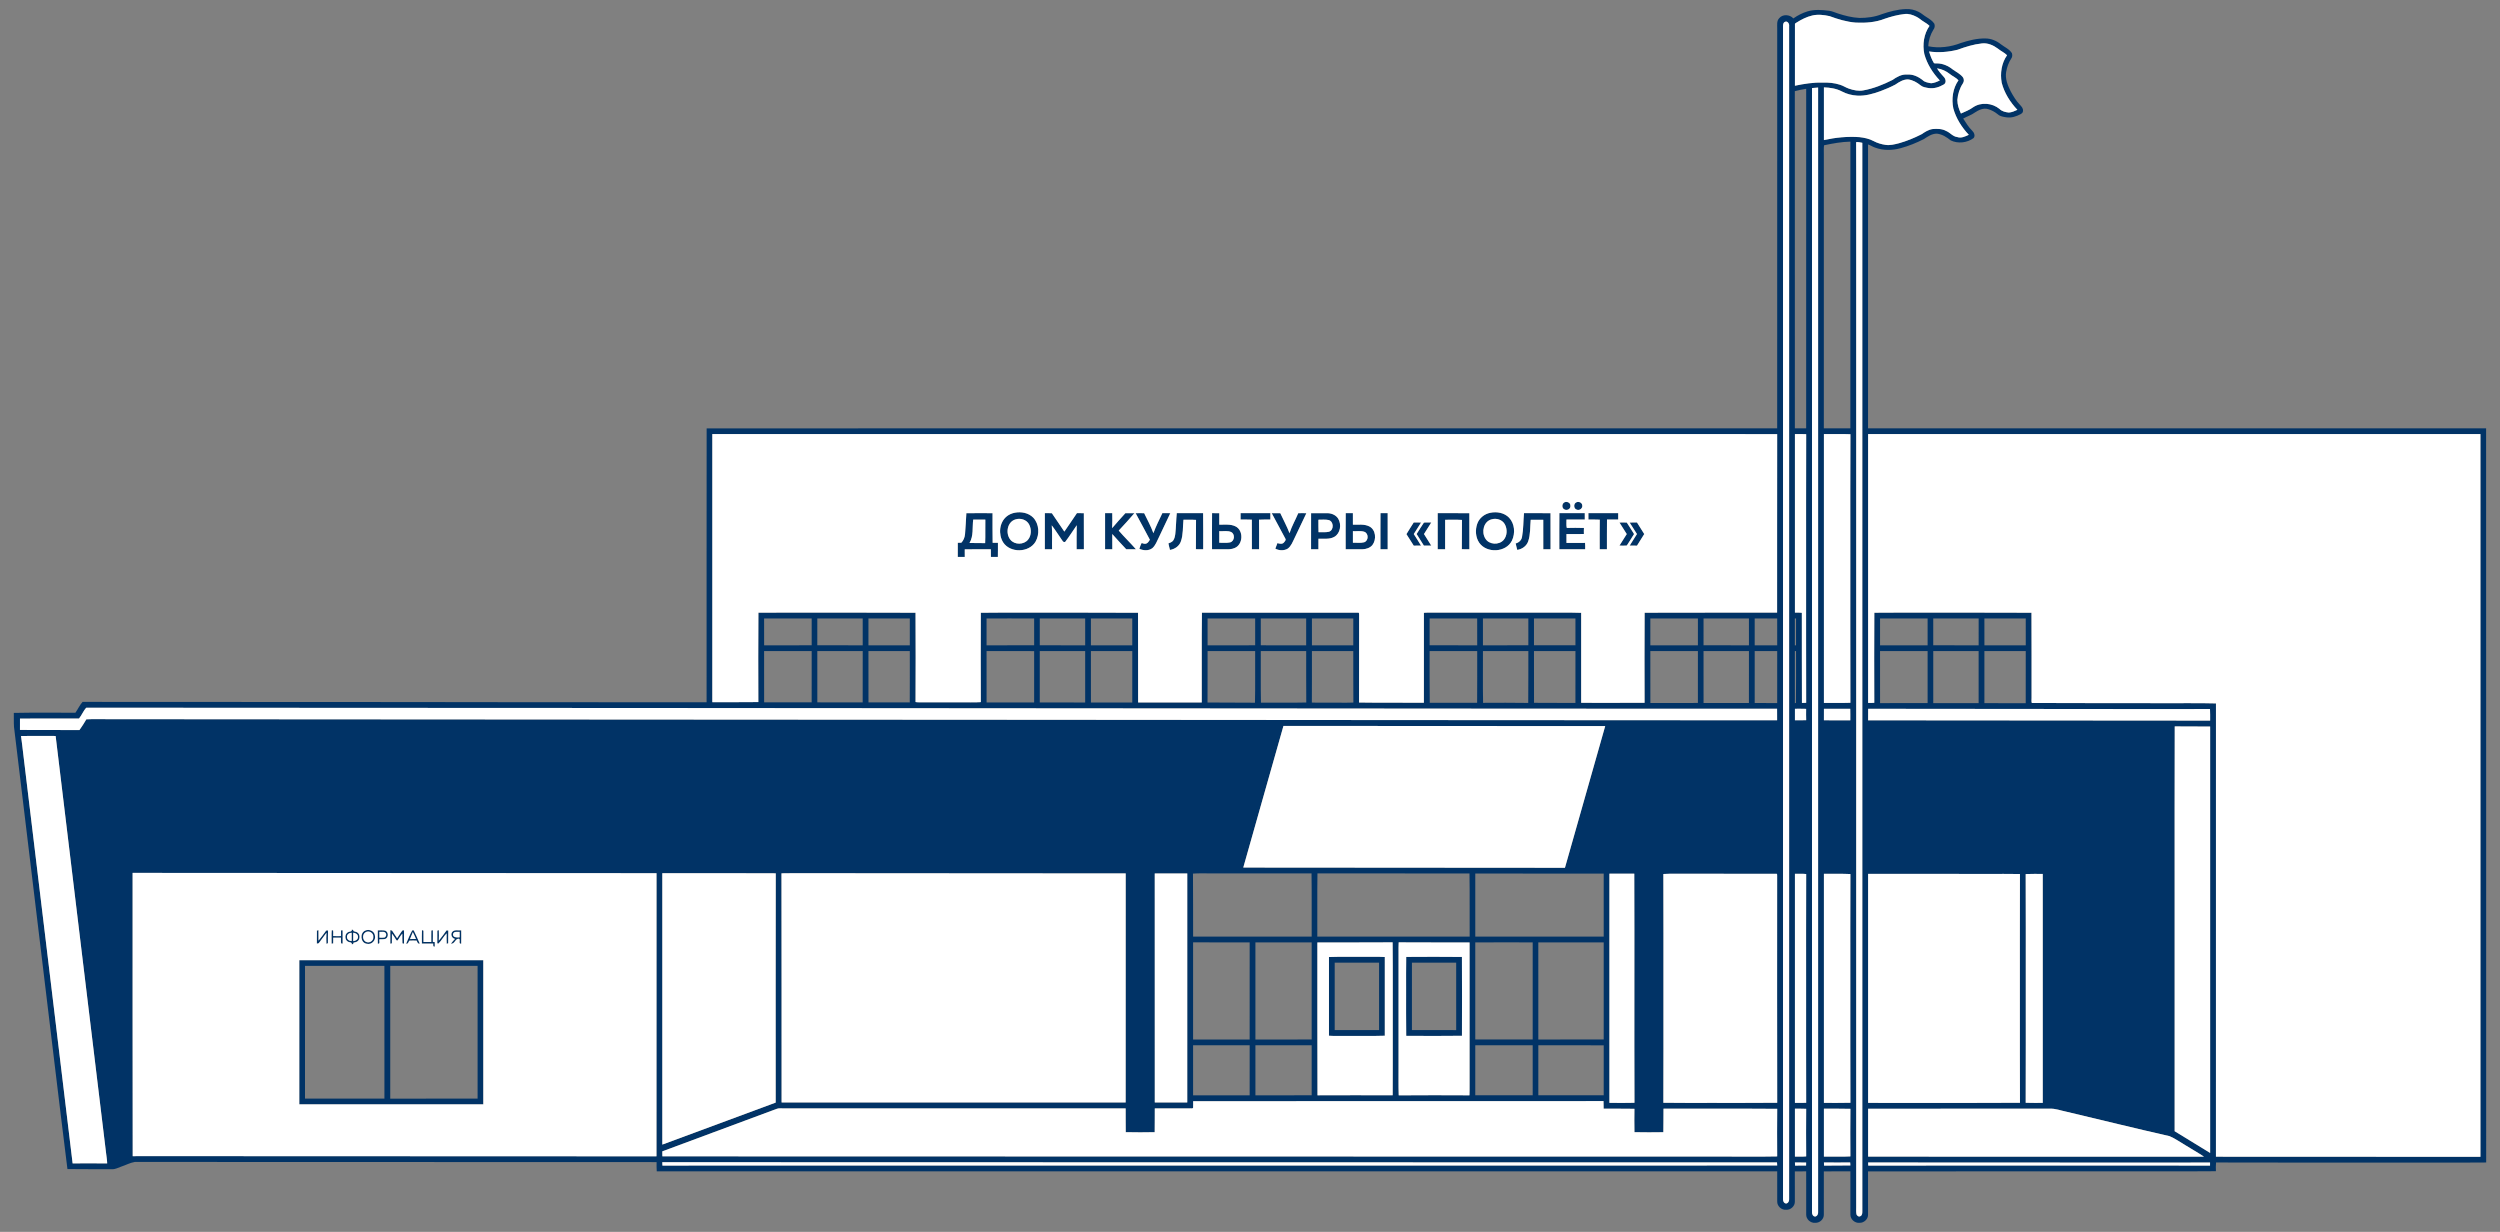 <?xml version="1.0" encoding="UTF-8" ?>
<!DOCTYPE svg PUBLIC "-//W3C//DTD SVG 1.1//EN" "http://www.w3.org/Graphics/SVG/1.1/DTD/svg11.dtd">
<svg width="3450pt" height="1700pt" viewBox="0 0 3450 1700" version="1.1" xmlns="http://www.w3.org/2000/svg">
<rect x="0" y="0" width="3450" height="1700" fill="#808080" stroke="none"/>
<g id="#013366ff">
<path fill="#013366" opacity="1.00" d=" M 2597.03 19.51 C 2607.66 15.87 2618.68 12.91 2629.98 12.55 C 2636.06 12.23 2642.22 13.48 2647.64 16.32 C 2651.60 18.19 2654.75 21.32 2658.51 23.55 C 2662.49 26.05 2666.70 28.66 2669.35 32.67 C 2670.43 35.42 2669.96 38.70 2668.07 40.99 C 2663.84 47.84 2661.31 55.80 2661.08 63.86 C 2676.08 66.89 2691.87 64.86 2706.06 59.31 C 2717.01 55.74 2728.40 52.81 2740.02 53.10 C 2747.66 53.11 2755.08 56.23 2761.02 60.93 C 2766.19 65.01 2772.82 67.61 2776.46 73.40 C 2777.15 75.74 2777.17 78.60 2775.62 80.62 C 2771.92 86.14 2769.68 92.55 2768.52 99.06 C 2766.84 108.52 2770.56 117.80 2774.77 126.08 C 2778.44 132.82 2782.45 139.52 2787.89 145.02 C 2789.88 147.25 2792.22 149.81 2791.72 153.07 C 2791.88 155.13 2790.10 156.57 2788.52 157.49 C 2782.60 160.70 2775.79 162.93 2769.00 161.93 C 2764.87 161.31 2760.39 160.75 2757.15 157.90 C 2753.14 154.63 2748.56 151.96 2743.56 150.60 C 2737.15 148.61 2730.60 151.78 2725.34 155.25 C 2720.45 158.92 2714.48 160.61 2709.22 163.60 C 2713.01 169.43 2716.60 175.49 2721.63 180.39 C 2724.25 182.82 2726.18 187.42 2723.59 190.49 C 2714.70 197.16 2702.13 198.56 2692.07 193.79 C 2686.47 189.38 2680.23 185.16 2672.96 184.45 C 2666.16 184.34 2660.39 188.37 2654.96 191.93 C 2644.72 197.12 2634.02 201.50 2622.94 204.49 C 2611.54 207.67 2599.10 207.91 2587.91 203.80 C 2584.41 202.67 2581.36 200.52 2577.90 199.33 C 2577.90 329.92 2577.90 460.51 2577.90 591.10 C 2862.21 591.13 3146.52 591.04 3430.82 591.14 C 3431.02 928.84 3430.82 1266.54 3430.92 1604.24 C 3376.97 1604.68 3323.00 1604.27 3269.04 1604.39 C 3198.74 1604.30 3128.43 1604.49 3058.14 1604.23 C 3057.72 1608.22 3057.89 1612.24 3057.95 1616.27 C 3005.65 1616.70 2953.33 1616.33 2901.02 1616.45 C 2793.31 1616.49 2685.59 1616.37 2577.88 1616.51 C 2577.91 1636.34 2577.90 1656.18 2577.89 1676.01 C 2578.22 1682.30 2572.21 1687.84 2566.02 1687.48 C 2559.60 1688.11 2553.32 1682.51 2553.55 1676.02 C 2553.53 1656.17 2553.57 1636.32 2553.53 1616.47 C 2541.32 1616.44 2529.10 1616.42 2516.90 1616.49 C 2516.89 1636.32 2516.91 1656.16 2516.89 1675.99 C 2517.21 1682.28 2511.21 1687.86 2505.00 1687.48 C 2498.60 1688.11 2492.36 1682.54 2492.55 1676.08 C 2492.52 1656.21 2492.57 1636.34 2492.53 1616.47 C 2487.30 1616.46 2482.08 1616.37 2476.88 1616.52 C 2476.91 1630.35 2476.90 1644.18 2476.89 1658.02 C 2477.21 1664.32 2471.17 1669.88 2464.96 1669.49 C 2458.55 1670.09 2452.32 1664.47 2452.55 1658.00 C 2452.53 1644.16 2452.56 1630.32 2452.54 1616.48 C 1937.13 1616.44 1421.72 1616.44 906.31 1616.48 C 905.90 1612.22 906.16 1607.95 906.11 1603.70 C 666.08 1603.56 426.05 1603.56 186.02 1603.48 C 179.38 1604.57 173.32 1607.99 166.92 1610.07 C 162.99 1611.31 159.27 1613.72 155.02 1613.48 C 134.37 1613.31 113.71 1613.67 93.06 1613.30 C 80.63 1513.90 68.96 1414.40 56.89 1314.95 C 44.37 1211.00 31.84 1107.05 19.32 1003.10 C 18.83 996.68 19.27 990.24 19.05 983.81 C 47.37 983.19 75.75 983.73 104.09 983.54 C 107.51 978.66 109.97 973.00 113.96 968.61 C 260.32 968.56 406.69 968.77 553.05 968.82 C 654.38 968.87 755.68 969.21 857.02 969.10 C 896.38 969.13 935.74 969.15 975.10 969.17 C 975.15 843.16 975.01 717.16 975.17 591.15 C 1467.61 591.04 1960.06 591.11 2452.50 591.11 C 2452.60 407.08 2452.52 223.05 2452.55 39.01 C 2452.62 34.39 2451.67 29.01 2455.16 25.29 C 2459.92 19.22 2469.92 19.83 2474.82 25.42 C 2480.80 21.18 2487.44 17.83 2494.46 15.67 C 2504.07 12.83 2514.28 13.61 2524.09 14.86 C 2528.36 15.33 2532.23 17.32 2536.30 18.59 C 2545.93 21.69 2555.84 24.27 2565.99 24.77 C 2576.50 24.80 2587.21 23.43 2597.03 19.51 M 2600.91 25.89 C 2588.32 30.90 2574.48 31.82 2561.07 31.20 C 2548.59 30.23 2536.47 26.61 2524.80 22.26 C 2516.95 20.56 2508.67 19.51 2500.77 21.44 C 2492.99 23.26 2485.84 26.99 2479.14 31.21 C 2478.21 31.88 2476.60 32.40 2477.03 33.87 C 2476.96 62.01 2477.02 90.16 2477.00 118.30 C 2489.48 115.68 2502.19 113.65 2514.99 113.96 C 2523.08 113.74 2531.29 114.37 2539.04 116.90 C 2543.41 118.17 2547.18 120.86 2551.49 122.32 C 2557.86 124.50 2564.73 126.00 2571.47 124.72 C 2585.48 122.19 2598.82 116.76 2611.50 110.40 C 2617.51 106.22 2624.31 102.19 2631.96 102.89 C 2639.84 102.23 2647.37 105.80 2653.37 110.67 C 2656.47 113.60 2660.93 114.14 2664.97 114.91 C 2669.18 114.60 2673.17 112.86 2676.95 111.02 C 2667.19 100.72 2659.31 88.29 2655.55 74.53 C 2652.86 61.36 2654.91 46.87 2662.71 35.72 C 2660.43 33.46 2657.74 31.70 2655.02 30.07 C 2651.48 28.04 2648.59 25.07 2644.94 23.26 C 2639.76 20.57 2633.85 18.52 2627.96 19.41 C 2618.72 20.47 2609.68 22.85 2600.91 25.89 M 2463.11 30.21 C 2460.90 31.17 2460.60 33.85 2460.57 35.96 C 2460.56 575.31 2460.58 1114.66 2460.56 1654.01 C 2460.24 1656.96 2461.57 1660.83 2465.09 1660.84 C 2468.17 1660.18 2469.32 1656.82 2468.99 1654.01 C 2469.00 1114.67 2469.01 575.33 2468.99 35.98 C 2469.61 32.79 2466.61 28.33 2463.11 30.21 M 2701.50 68.66 C 2688.68 71.84 2675.21 72.93 2662.11 71.05 C 2663.79 76.63 2665.80 82.19 2668.88 87.16 C 2670.13 87.72 2671.61 87.33 2673.02 87.48 C 2681.09 87.48 2688.85 90.97 2695.02 96.05 C 2699.63 99.38 2705.01 101.89 2708.65 106.44 C 2710.56 108.75 2710.58 112.45 2708.90 114.90 C 2704.37 121.72 2701.77 129.79 2701.15 137.93 C 2701.16 144.47 2703.30 150.84 2706.09 156.69 C 2711.86 154.08 2717.86 151.79 2723.00 147.98 C 2733.94 140.60 2749.41 142.08 2759.43 150.43 C 2762.78 153.75 2767.54 154.81 2772.09 155.33 C 2776.29 155.13 2780.20 153.28 2783.99 151.55 C 2774.02 141.00 2765.93 128.25 2762.32 114.09 C 2760.03 101.18 2762.06 87.09 2769.73 76.22 C 2765.99 72.43 2760.97 70.39 2756.94 66.99 C 2750.71 62.37 2742.93 58.97 2735.04 59.92 C 2723.49 61.13 2712.35 64.69 2701.50 68.66 M 2673.12 94.30 C 2675.68 98.81 2679.23 102.57 2682.68 106.40 C 2685.25 109.09 2686.16 114.39 2682.48 116.55 C 2676.10 120.33 2668.53 122.72 2661.08 121.45 C 2657.37 120.75 2653.32 120.27 2650.36 117.73 C 2645.36 113.66 2639.45 110.26 2632.95 109.59 C 2626.44 109.53 2620.76 113.19 2615.59 116.71 C 2608.95 120.26 2601.98 123.17 2594.94 125.82 C 2584.70 129.51 2573.94 132.63 2562.95 131.97 C 2555.66 131.54 2548.39 129.71 2541.94 126.27 C 2534.31 122.19 2525.54 120.87 2517.00 120.58 C 2517.00 144.82 2517.00 169.07 2517.00 193.31 C 2533.07 189.71 2549.61 188.08 2566.06 189.26 C 2572.74 190.00 2579.49 191.41 2585.47 194.63 C 2590.57 197.37 2596.20 199.07 2601.93 199.90 C 2608.20 200.88 2614.47 199.23 2620.53 197.70 C 2631.25 194.69 2641.62 190.43 2651.53 185.38 C 2656.27 182.24 2661.17 178.90 2666.95 178.09 C 2673.22 177.61 2679.87 177.54 2685.56 180.68 C 2691.10 182.87 2694.79 188.43 2700.99 189.13 C 2706.47 191.11 2712.01 188.29 2716.95 186.04 C 2707.24 175.74 2699.35 163.37 2695.58 149.64 C 2692.86 136.47 2694.85 121.92 2702.70 110.79 C 2699.36 107.13 2694.67 105.27 2690.87 102.22 C 2685.78 98.08 2679.61 95.25 2673.12 94.30 M 2500.57 121.52 C 2500.56 638.37 2500.58 1155.22 2500.56 1672.08 C 2500.24 1675.01 2501.59 1678.82 2505.07 1678.84 C 2508.15 1678.19 2509.33 1674.84 2508.99 1672.03 C 2509.01 1154.96 2509.00 637.89 2509.00 120.82 C 2506.16 120.96 2503.35 121.17 2500.57 121.52 M 2476.85 125.80 C 2476.97 280.90 2476.86 436.00 2476.91 591.09 C 2482.09 591.11 2487.29 591.08 2492.50 591.12 C 2492.61 434.94 2492.52 278.75 2492.54 122.56 C 2487.26 123.39 2481.99 124.35 2476.85 125.80 M 2517.20 200.48 C 2516.61 204.63 2516.98 208.82 2516.90 212.99 C 2516.90 339.03 2516.90 465.06 2516.90 591.09 C 2529.09 591.12 2541.29 591.07 2553.49 591.12 C 2553.61 459.24 2553.52 327.35 2553.54 195.46 C 2541.27 195.69 2529.17 197.96 2517.20 200.48 M 2561.47 196.12 C 2561.70 225.06 2561.50 254.01 2561.57 282.96 C 2561.57 743.97 2561.57 1204.97 2561.57 1665.98 C 2561.63 1669.02 2561.28 1672.12 2561.84 1675.16 C 2562.12 1677.60 2565.24 1679.86 2567.50 1678.23 C 2570.15 1676.86 2570.02 1673.50 2570.00 1670.96 C 2569.99 1179.66 2570.02 688.36 2569.99 197.06 C 2567.17 196.48 2564.32 195.86 2561.47 196.12 M 983.00 599.01 C 983.01 722.34 982.98 845.67 983.01 969.00 C 1004.18 968.89 1025.35 969.21 1046.52 968.86 C 1046.43 927.75 1046.25 886.63 1046.61 845.52 C 1066.40 845.31 1086.19 845.49 1105.98 845.43 C 1158.47 845.52 1210.96 845.25 1263.44 845.57 C 1263.66 886.65 1263.65 927.75 1263.45 968.83 C 1266.90 969.43 1270.43 969.14 1273.93 969.20 C 1291.27 969.21 1308.61 969.18 1325.96 969.24 C 1335.14 969.04 1344.37 969.63 1353.54 968.94 C 1353.35 927.83 1353.37 886.71 1353.53 845.60 C 1372.34 845.20 1391.17 845.54 1409.99 845.43 C 1463.49 845.55 1516.99 845.20 1570.48 845.60 C 1570.72 886.87 1570.45 928.13 1570.61 969.40 C 1599.87 969.43 1629.13 969.51 1658.40 969.44 C 1658.63 928.12 1658.09 886.78 1658.67 845.48 C 1730.45 845.39 1802.24 845.42 1874.02 845.46 C 1876.09 845.15 1875.45 847.82 1875.60 849.05 C 1875.47 889.18 1875.70 929.32 1875.48 969.46 C 1905.28 969.97 1935.12 969.49 1964.94 969.78 C 1965.07 928.42 1964.98 887.05 1964.98 845.69 C 1968.98 845.22 1973.02 845.48 1977.06 845.43 C 2027.72 845.43 2078.37 845.43 2129.03 845.43 C 2146.69 845.60 2164.38 845.08 2182.02 845.70 C 2181.98 887.10 2181.99 928.50 2182.02 969.90 C 2211.18 969.81 2240.36 970.13 2269.52 969.82 C 2269.41 928.40 2269.29 886.96 2269.58 845.55 C 2330.51 845.26 2391.46 845.55 2452.40 845.40 C 2452.52 763.31 2452.31 681.21 2452.50 599.12 C 2388.33 598.85 2324.16 599.08 2259.99 599.00 C 1834.33 599.00 1408.66 598.99 983.00 599.01 M 2477.00 599.00 C 2476.99 681.13 2477.01 763.25 2477.00 845.38 C 2480.16 845.52 2483.36 845.22 2486.54 845.70 C 2486.67 887.16 2486.42 928.63 2486.67 970.09 C 2488.58 969.99 2490.55 969.95 2492.52 969.86 C 2492.31 909.58 2492.49 849.30 2492.43 789.02 C 2492.50 725.74 2492.28 662.45 2492.54 599.16 C 2487.36 598.88 2482.17 599.04 2477.00 599.00 M 2517.00 599.00 C 2517.01 722.67 2516.99 846.34 2517.01 970.01 C 2529.18 969.86 2541.37 970.30 2553.53 969.84 C 2553.29 899.90 2553.50 829.95 2553.43 760.00 C 2553.53 706.41 2553.23 652.81 2553.58 599.22 C 2541.39 598.73 2529.19 599.13 2517.00 599.00 M 2578.00 599.00 C 2578.00 722.68 2577.99 846.36 2578.01 970.04 C 2580.82 970.09 2583.67 970.08 2586.52 969.86 C 2586.41 928.42 2586.29 886.98 2586.58 845.55 C 2606.73 845.28 2626.89 845.51 2647.04 845.43 C 2699.17 845.52 2751.32 845.24 2803.45 845.57 C 2803.73 884.69 2803.48 923.82 2803.57 962.95 C 2803.71 965.30 2803.08 967.84 2803.89 970.11 C 2864.26 970.45 2924.67 970.24 2985.05 970.38 C 3009.37 970.56 3033.72 970.06 3058.03 970.71 C 3057.96 1179.19 3058.02 1387.68 3058.00 1596.17 C 3067.99 1596.41 3078.00 1596.21 3088.01 1596.28 C 3199.67 1596.33 3311.33 1596.39 3423.00 1596.38 C 3422.99 1263.92 3423.01 931.46 3422.99 599.00 C 3141.33 599.00 2859.66 599.00 2578.00 599.00 M 1054.46 853.46 C 1054.46 865.83 1054.41 878.19 1054.49 890.55 C 1076.36 890.49 1098.24 890.64 1120.12 890.48 C 1120.08 878.15 1120.09 865.82 1120.12 853.50 C 1098.23 853.40 1076.34 853.47 1054.46 853.46 M 1127.89 853.50 C 1127.90 865.83 1127.92 878.15 1127.87 890.48 C 1148.76 890.62 1169.65 890.53 1190.54 890.53 C 1190.55 878.17 1190.56 865.82 1190.53 853.47 C 1169.65 853.46 1148.77 853.40 1127.89 853.50 M 1198.45 853.49 C 1198.45 865.83 1198.45 878.18 1198.46 890.53 C 1217.49 890.55 1236.51 890.57 1255.54 890.52 C 1255.54 878.17 1255.56 865.81 1255.53 853.45 C 1236.50 853.47 1217.48 853.41 1198.45 853.49 M 1361.46 853.47 C 1361.45 865.82 1361.44 878.18 1361.46 890.54 C 1383.35 890.52 1405.24 890.62 1427.12 890.48 C 1427.08 878.16 1427.08 865.85 1427.13 853.53 C 1405.24 853.36 1383.35 853.48 1361.46 853.47 M 1434.89 853.50 C 1434.91 865.83 1434.91 878.16 1434.89 890.50 C 1455.77 890.60 1476.65 890.53 1497.54 890.53 C 1497.55 878.18 1497.54 865.83 1497.54 853.48 C 1476.65 853.45 1455.77 853.41 1434.89 853.50 M 1505.45 853.48 C 1505.45 865.82 1505.45 878.17 1505.45 890.52 C 1524.47 890.58 1543.49 890.53 1562.52 890.54 C 1562.57 878.18 1562.54 865.82 1562.53 853.46 C 1543.51 853.46 1524.48 853.42 1505.45 853.48 M 1666.46 853.47 C 1666.46 865.83 1666.42 878.18 1666.48 890.54 C 1688.36 890.53 1710.24 890.60 1732.12 890.51 C 1732.09 878.17 1732.09 865.83 1732.12 853.49 C 1710.23 853.41 1688.34 853.45 1666.46 853.47 M 1739.88 853.51 C 1739.92 865.85 1739.89 878.18 1739.90 890.51 C 1760.77 890.59 1781.65 890.52 1802.52 890.55 C 1802.55 878.18 1802.57 865.82 1802.51 853.46 C 1781.63 853.49 1760.76 853.38 1739.88 853.51 M 1810.47 853.47 C 1810.45 865.82 1810.42 878.18 1810.48 890.54 C 1829.49 890.55 1848.51 890.55 1867.52 890.54 C 1867.57 878.18 1867.53 865.83 1867.54 853.48 C 1848.52 853.43 1829.49 853.45 1810.47 853.47 M 1972.89 853.49 C 1972.90 865.82 1972.91 878.15 1972.88 890.49 C 1994.76 890.61 2016.65 890.53 2038.54 890.53 C 2038.52 878.17 2038.60 865.80 2038.50 853.44 C 2016.63 853.49 1994.75 853.40 1972.89 853.49 M 2046.46 853.46 C 2046.44 865.81 2046.45 878.17 2046.46 890.53 C 2067.34 890.54 2088.23 890.60 2109.12 890.50 C 2109.07 878.16 2109.11 865.82 2109.10 853.48 C 2088.22 853.42 2067.34 853.46 2046.46 853.46 M 2116.89 853.49 C 2116.90 865.83 2116.90 878.17 2116.89 890.51 C 2135.96 890.56 2155.04 890.59 2174.12 890.50 C 2174.08 878.16 2174.09 865.82 2174.11 853.49 C 2155.04 853.43 2135.96 853.42 2116.89 853.49 M 2277.46 853.47 C 2277.46 865.83 2277.42 878.18 2277.48 890.54 C 2299.35 890.53 2321.23 890.58 2343.10 890.52 C 2343.11 878.18 2343.07 865.84 2343.12 853.50 C 2321.23 853.40 2299.34 853.46 2277.46 853.47 M 2350.89 853.49 C 2350.90 865.82 2350.91 878.15 2350.88 890.49 C 2371.76 890.61 2392.65 890.53 2413.54 890.53 C 2413.53 878.17 2413.56 865.81 2413.53 853.46 C 2392.65 853.47 2371.76 853.40 2350.89 853.49 M 2421.47 853.46 C 2421.45 865.82 2421.42 878.18 2421.48 890.54 C 2431.83 890.54 2442.18 890.55 2452.53 890.54 C 2452.54 878.18 2452.57 865.82 2452.51 853.46 C 2442.16 853.45 2431.81 853.44 2421.47 853.46 M 2476.90 853.45 C 2476.89 865.81 2476.90 878.17 2476.90 890.53 L 2478.52 890.55 C 2478.57 878.19 2478.53 865.83 2478.54 853.47 L 2476.90 853.45 M 2594.47 853.46 C 2594.44 865.82 2594.44 878.18 2594.47 890.54 C 2616.34 890.53 2638.22 890.58 2660.10 890.52 C 2660.11 878.18 2660.08 865.84 2660.11 853.50 C 2638.23 853.40 2616.35 853.47 2594.47 853.46 M 2667.87 853.53 C 2667.92 865.85 2667.90 878.17 2667.88 890.50 C 2688.76 890.60 2709.65 890.53 2730.53 890.53 C 2730.56 878.17 2730.54 865.82 2730.54 853.47 C 2709.65 853.49 2688.76 853.36 2667.87 853.53 M 2738.46 853.48 C 2738.47 865.83 2738.41 878.19 2738.49 890.55 C 2757.50 890.53 2776.52 890.58 2795.54 890.52 C 2795.53 878.17 2795.56 865.82 2795.53 853.47 C 2776.50 853.45 2757.48 853.43 2738.46 853.48 M 1054.46 898.47 C 1054.47 922.06 1054.40 945.64 1054.50 969.23 C 1076.36 969.21 1098.23 969.29 1120.10 969.22 C 1120.11 945.65 1120.08 922.07 1120.12 898.49 C 1098.23 898.41 1076.35 898.45 1054.46 898.47 M 1127.89 898.49 C 1127.93 922.08 1127.87 945.67 1127.91 969.26 C 1148.77 969.29 1169.63 969.28 1190.50 969.33 C 1190.62 945.72 1190.50 922.10 1190.55 898.49 C 1169.66 898.42 1148.77 898.43 1127.89 898.49 M 1198.45 898.48 C 1198.49 922.09 1198.39 945.71 1198.50 969.32 C 1217.48 969.32 1236.47 969.33 1255.46 969.36 C 1255.65 945.73 1255.51 922.09 1255.53 898.46 C 1236.50 898.46 1217.47 898.42 1198.45 898.48 M 1361.46 898.47 C 1361.47 922.11 1361.41 945.75 1361.49 969.40 C 1383.36 969.45 1405.23 969.45 1427.11 969.42 C 1427.11 945.79 1427.07 922.16 1427.13 898.53 C 1405.24 898.37 1383.35 898.48 1361.46 898.47 M 1434.88 898.50 C 1434.92 922.14 1434.90 945.78 1434.88 969.42 C 1455.77 969.48 1476.65 969.52 1497.53 969.46 C 1497.55 945.79 1497.56 922.12 1497.53 898.46 C 1476.65 898.48 1455.76 898.39 1434.88 898.50 M 1505.45 898.47 C 1505.47 922.15 1505.41 945.82 1505.49 969.49 C 1524.50 969.53 1543.52 969.52 1562.54 969.51 C 1562.56 945.83 1562.54 922.16 1562.55 898.48 C 1543.51 898.43 1524.48 898.44 1505.45 898.47 M 1666.48 898.45 C 1666.38 922.13 1666.56 945.80 1666.38 969.47 C 1688.20 969.84 1710.05 969.40 1731.87 969.75 C 1732.41 946.02 1731.93 922.25 1732.11 898.51 C 1710.23 898.38 1688.35 898.49 1666.48 898.45 M 1739.88 898.50 C 1740.06 922.23 1739.61 945.99 1740.11 969.72 C 1760.95 969.42 1781.81 969.99 1802.65 969.47 C 1802.40 945.81 1802.63 922.13 1802.54 898.47 C 1781.65 898.46 1760.77 898.41 1739.88 898.50 M 1810.45 898.49 C 1810.39 922.16 1810.59 945.84 1810.35 969.52 C 1819.90 969.94 1829.48 969.58 1839.05 969.70 C 1848.58 969.54 1858.14 970.01 1867.66 969.52 C 1867.38 945.84 1867.65 922.15 1867.52 898.46 C 1848.50 898.46 1829.47 898.42 1810.45 898.49 M 1972.89 898.49 C 1973.02 922.28 1972.68 946.07 1973.06 969.85 C 1994.84 969.73 2016.64 969.80 2038.43 969.89 C 2038.69 946.09 2038.48 922.27 2038.54 898.47 C 2016.65 898.46 1994.77 898.41 1972.89 898.49 M 2046.46 898.47 C 2046.58 922.28 2046.17 946.12 2046.66 969.92 C 2067.42 969.85 2088.20 969.67 2108.96 970.05 C 2109.30 946.21 2108.97 922.36 2109.13 898.51 C 2088.24 898.38 2067.35 898.47 2046.46 898.47 M 2116.89 898.50 C 2116.95 922.30 2116.82 946.09 2116.95 969.89 C 2136.00 969.82 2155.04 970.07 2174.09 970.09 C 2174.13 946.22 2174.07 922.36 2174.12 898.50 C 2155.04 898.42 2135.96 898.42 2116.89 898.50 M 2277.46 898.47 C 2277.48 922.35 2277.38 946.23 2277.51 970.12 C 2299.37 970.07 2321.23 970.12 2343.09 970.09 C 2343.12 946.23 2343.08 922.36 2343.11 898.50 C 2321.22 898.40 2299.34 898.46 2277.46 898.47 M 2350.88 898.50 C 2350.93 922.38 2350.87 946.25 2350.91 970.12 C 2371.77 970.13 2392.63 970.12 2413.50 970.18 C 2413.60 946.28 2413.52 922.38 2413.54 898.48 C 2392.65 898.46 2371.76 898.40 2350.88 898.50 M 2421.48 898.46 C 2421.43 922.36 2421.42 946.26 2421.49 970.17 C 2431.82 970.15 2442.17 970.16 2452.51 970.20 C 2452.58 946.28 2452.54 922.37 2452.53 898.46 C 2442.18 898.45 2431.83 898.45 2421.48 898.46 M 2476.90 898.48 C 2476.92 922.45 2476.86 946.42 2476.92 970.40 L 2478.37 970.02 C 2478.77 946.17 2478.45 922.29 2478.53 898.44 L 2476.90 898.48 M 2594.45 898.48 C 2594.47 922.41 2594.41 946.35 2594.49 970.28 C 2616.36 970.23 2638.23 970.36 2660.10 970.27 C 2660.10 946.34 2660.10 922.41 2660.10 898.49 C 2638.22 898.42 2616.33 898.44 2594.45 898.48 M 2667.89 898.49 C 2667.91 922.42 2667.90 946.35 2667.89 970.28 C 2688.76 970.35 2709.64 970.34 2730.51 970.34 C 2730.57 946.38 2730.56 922.41 2730.51 898.46 C 2709.64 898.48 2688.76 898.40 2667.89 898.49 M 2738.47 898.46 C 2738.44 922.42 2738.44 946.39 2738.47 970.35 C 2757.48 970.40 2776.48 970.32 2795.49 970.41 C 2795.60 946.43 2795.54 922.44 2795.53 898.46 C 2776.50 898.44 2757.49 898.45 2738.47 898.46 M 108.99 991.61 C 81.85 991.57 54.70 991.48 27.56 991.66 C 27.58 996.88 27.58 1002.10 27.55 1007.33 C 54.91 1007.59 82.27 1007.31 109.63 1007.47 C 113.13 1002.76 116.15 997.71 119.15 992.69 C 129.07 992.11 139.04 992.56 148.97 992.47 C 240.99 992.50 333.01 992.61 425.03 992.66 C 757.01 993.03 1088.99 992.95 1420.97 993.30 C 1764.78 993.51 2108.60 993.95 2452.42 994.00 C 2452.41 988.69 2452.49 983.38 2452.37 978.08 C 2344.23 978.01 2236.10 977.99 2127.96 977.99 C 1714.97 977.69 1301.97 977.33 888.97 977.04 C 632.34 977.07 375.70 976.68 119.07 976.64 C 114.94 980.95 112.86 986.99 108.99 991.61 M 2477.01 978.10 C 2476.99 983.40 2476.99 988.70 2477.01 994.00 C 2482.17 993.93 2487.35 994.14 2492.53 993.84 C 2492.34 988.63 2492.42 983.42 2492.47 978.22 C 2487.31 977.99 2482.16 978.16 2477.01 978.10 M 2517.03 978.13 C 2516.99 983.42 2516.99 988.71 2517.00 994.01 C 2529.14 994.01 2541.28 994.00 2553.42 994.03 C 2553.39 988.73 2553.51 983.44 2553.35 978.15 C 2541.24 978.22 2529.13 978.13 2517.03 978.13 M 2578.06 978.14 C 2577.96 983.44 2578.01 988.74 2578.00 994.04 C 2735.34 994.17 2892.67 994.31 3050.00 994.42 C 3049.92 989.09 3050.15 983.75 3049.80 978.44 C 3002.19 978.70 2954.57 978.41 2906.96 978.46 C 2797.33 978.33 2687.69 978.37 2578.06 978.14 M 1771.16 1001.76 C 1752.76 1066.93 1734.05 1132.02 1715.72 1197.22 C 1863.69 1197.38 2011.65 1197.37 2159.62 1197.55 C 2178.18 1132.38 2196.72 1067.20 2215.17 1002.01 C 2067.17 1002.02 1919.16 1001.74 1771.16 1001.76 M 3001.13 1002.45 C 3000.82 1078.62 3001.09 1154.80 3001.00 1230.98 C 3001.00 1341.01 3001.00 1451.04 3001.00 1561.07 C 3017.30 1571.12 3033.66 1581.08 3050.00 1591.08 C 3050.01 1394.94 3049.98 1198.80 3050.01 1002.66 C 3033.72 1002.37 3017.42 1002.69 3001.13 1002.45 M 29.01 1015.68 C 30.30 1024.45 31.19 1033.28 32.29 1042.09 C 54.96 1229.88 77.48 1417.70 100.22 1605.48 C 116.12 1605.41 132.03 1605.35 147.93 1605.51 C 147.75 1600.33 146.78 1595.23 146.25 1590.09 C 123.13 1398.60 99.78 1207.14 76.78 1015.64 C 60.86 1015.55 44.93 1015.47 29.01 1015.68 M 183.00 1204.58 C 183.09 1334.89 182.83 1465.21 183.13 1595.52 C 199.75 1595.33 216.38 1595.54 233.00 1595.47 C 457.31 1595.59 681.62 1595.57 905.93 1595.74 C 906.09 1465.50 905.96 1335.25 906.00 1205.00 C 665.00 1204.91 424.00 1204.70 183.00 1204.58 M 914.00 1205.00 C 914.00 1329.85 914.00 1454.70 914.00 1579.55 C 966.18 1560.30 1018.32 1540.95 1070.45 1521.58 C 1070.47 1416.11 1070.30 1310.63 1070.54 1205.16 C 1018.37 1204.79 966.18 1205.10 914.00 1205.00 M 1078.45 1205.18 C 1078.74 1310.58 1078.46 1415.99 1078.60 1521.39 C 1236.86 1521.46 1395.13 1521.45 1553.40 1521.40 C 1553.50 1416.04 1553.37 1310.69 1553.46 1205.33 C 1419.67 1205.14 1285.87 1205.15 1152.08 1205.04 C 1127.54 1205.15 1102.99 1204.74 1078.45 1205.18 M 1593.55 1205.34 C 1593.61 1310.69 1593.52 1416.04 1593.60 1521.39 C 1608.53 1521.45 1623.47 1521.45 1638.41 1521.39 C 1638.47 1416.05 1638.41 1310.71 1638.43 1205.37 C 1623.47 1205.36 1608.51 1205.24 1593.55 1205.34 M 1646.31 1205.56 C 1646.66 1234.55 1646.32 1263.55 1646.49 1292.55 C 1701.03 1292.50 1755.58 1292.63 1810.12 1292.49 C 1809.94 1263.42 1810.36 1234.35 1809.91 1205.29 C 1764.29 1205.39 1718.67 1205.29 1673.05 1205.27 C 1664.14 1205.46 1655.19 1204.89 1646.31 1205.56 M 1818.09 1205.28 C 1817.63 1234.34 1818.05 1263.43 1817.89 1292.50 C 1887.97 1292.56 1958.05 1292.62 2028.13 1292.47 C 2027.92 1263.44 2028.39 1234.39 2027.90 1205.38 C 1957.96 1205.48 1888.03 1205.43 1818.09 1205.28 M 2035.89 1205.50 C 2035.91 1234.50 2035.90 1263.50 2035.89 1292.51 C 2094.97 1292.55 2154.05 1292.61 2213.12 1292.48 C 2213.07 1263.51 2213.12 1234.53 2213.10 1205.56 C 2154.03 1205.53 2094.96 1205.45 2035.89 1205.50 M 2221.00 1205.69 C 2221.00 1311.13 2221.00 1416.56 2221.00 1521.99 C 2232.51 1521.89 2244.04 1522.22 2255.56 1521.81 C 2255.18 1416.44 2255.68 1311.06 2255.31 1205.70 C 2243.87 1205.76 2232.43 1205.69 2221.00 1205.69 M 2295.45 1206.12 C 2295.73 1261.09 2295.49 1316.07 2295.57 1371.05 C 2295.49 1421.30 2295.73 1471.57 2295.45 1521.82 C 2316.94 1522.22 2338.44 1521.89 2359.94 1522.00 C 2390.81 1521.90 2421.68 1522.20 2452.54 1521.84 C 2452.31 1417.55 2452.45 1313.25 2452.47 1208.95 C 2452.24 1207.93 2453.04 1205.41 2451.13 1205.86 C 2412.10 1205.78 2373.07 1205.82 2334.04 1205.76 C 2321.18 1206.00 2308.26 1205.28 2295.45 1206.12 M 2477.01 1205.88 C 2476.99 1311.25 2477.00 1416.62 2477.00 1521.99 C 2482.16 1521.96 2487.34 1522.09 2492.53 1521.85 C 2492.30 1469.89 2492.49 1417.94 2492.43 1365.98 C 2492.50 1312.71 2492.28 1259.44 2492.54 1206.17 C 2487.38 1205.54 2482.17 1206.01 2477.01 1205.88 M 2517.00 1205.88 C 2517.00 1311.25 2517.00 1416.62 2517.00 1521.99 C 2529.18 1521.90 2541.37 1522.20 2553.55 1521.83 C 2553.28 1466.56 2553.51 1411.28 2553.43 1356.01 C 2553.51 1306.07 2553.26 1256.12 2553.55 1206.18 C 2541.39 1205.59 2529.18 1206.01 2517.00 1205.88 M 2578.00 1205.92 C 2578.00 1311.28 2578.00 1416.64 2578.00 1522.00 C 2647.85 1521.88 2717.70 1522.23 2787.55 1521.82 C 2787.28 1475.88 2787.51 1429.93 2787.43 1383.99 C 2787.49 1324.71 2787.30 1265.42 2787.53 1206.14 C 2772.67 1205.83 2757.81 1206.08 2742.96 1206.00 C 2687.97 1206.00 2632.99 1205.95 2578.00 1205.92 M 2795.44 1206.19 C 2795.74 1256.11 2795.48 1306.05 2795.57 1355.98 C 2795.49 1411.26 2795.73 1466.55 2795.45 1521.84 C 2803.29 1522.16 2811.14 1521.93 2819.00 1521.99 C 2819.00 1416.66 2819.01 1311.33 2818.99 1206.00 C 2811.14 1206.09 2803.27 1205.79 2795.44 1206.19 M 1817.99 1300.65 C 1818.11 1370.94 1817.80 1441.24 1818.14 1511.52 C 1852.72 1511.35 1887.31 1511.40 1921.89 1511.50 C 1922.14 1484.01 1921.93 1456.51 1922.00 1429.01 C 1921.87 1386.15 1922.25 1343.28 1921.81 1300.43 C 1887.20 1300.80 1852.59 1300.38 1817.99 1300.65 M 1930.18 1300.44 C 1929.87 1305.28 1930.04 1310.13 1930.00 1314.99 C 1930.00 1366.66 1930.00 1418.32 1930.00 1470.00 C 1930.14 1483.85 1929.71 1497.73 1930.23 1511.58 C 1962.76 1511.30 1995.31 1511.38 2027.84 1511.54 C 2028.09 1507.03 2027.95 1502.52 2028.00 1498.02 C 2028.00 1432.22 2028.00 1366.42 2028.00 1300.62 C 1995.39 1300.41 1962.78 1300.77 1930.18 1300.44 M 1646.47 1300.46 C 1646.44 1345.15 1646.45 1389.84 1646.46 1434.54 C 1672.48 1434.56 1698.50 1434.53 1724.52 1434.55 C 1724.58 1389.86 1724.53 1345.17 1724.54 1300.48 C 1698.51 1300.42 1672.49 1300.46 1646.47 1300.46 M 1732.47 1300.47 C 1732.44 1345.16 1732.44 1389.85 1732.47 1434.54 C 1758.35 1434.52 1784.24 1434.60 1810.12 1434.50 C 1810.08 1389.83 1810.09 1345.17 1810.11 1300.50 C 1784.23 1300.40 1758.35 1300.46 1732.47 1300.47 M 2035.87 1300.53 C 2035.93 1345.18 2035.91 1389.84 2035.88 1434.49 C 2062.29 1434.59 2088.70 1434.56 2115.11 1434.51 C 2115.10 1389.84 2115.08 1345.17 2115.12 1300.50 C 2088.70 1300.44 2062.28 1300.38 2035.87 1300.53 M 2122.87 1300.52 C 2122.93 1345.19 2122.89 1389.85 2122.89 1434.52 C 2152.96 1434.55 2183.04 1434.60 2213.11 1434.49 C 2213.09 1389.82 2213.10 1345.15 2213.11 1300.49 C 2183.03 1300.45 2152.95 1300.38 2122.87 1300.52 M 1646.46 1442.47 C 1646.45 1465.49 1646.44 1488.51 1646.47 1511.53 C 1672.48 1511.56 1698.50 1511.55 1724.53 1511.54 C 1724.56 1488.51 1724.55 1465.49 1724.54 1442.47 C 1698.51 1442.44 1672.49 1442.44 1646.46 1442.47 M 1732.47 1442.46 C 1732.44 1465.49 1732.43 1488.52 1732.48 1511.55 C 1758.36 1511.51 1784.24 1511.61 1810.12 1511.50 C 1810.08 1488.50 1810.09 1465.50 1810.11 1442.50 C 1784.23 1442.39 1758.35 1442.47 1732.47 1442.46 M 2035.88 1442.50 C 2035.90 1465.50 2035.92 1488.49 2035.88 1511.49 C 2062.29 1511.59 2088.70 1511.57 2115.12 1511.50 C 2115.08 1488.50 2115.09 1465.50 2115.11 1442.50 C 2088.70 1442.42 2062.29 1442.42 2035.88 1442.50 M 2122.89 1442.49 C 2122.91 1465.50 2122.90 1488.51 2122.89 1511.51 C 2152.97 1511.56 2183.04 1511.58 2213.11 1511.51 C 2213.10 1488.51 2213.07 1465.52 2213.13 1442.52 C 2183.05 1442.39 2152.97 1442.44 2122.89 1442.49 M 1646.56 1519.63 C 1646.50 1522.65 1646.72 1525.68 1646.49 1528.71 C 1645.66 1530.30 1643.40 1529.24 1642.00 1529.59 C 1625.87 1529.55 1609.74 1529.55 1593.61 1529.59 C 1593.45 1540.52 1593.71 1551.46 1593.48 1562.40 C 1580.17 1562.68 1566.82 1562.69 1553.52 1562.39 C 1553.29 1551.46 1553.53 1540.53 1553.40 1529.60 C 1395.94 1529.52 1238.47 1529.59 1081.01 1529.57 C 1077.86 1529.69 1074.54 1529.03 1071.56 1530.32 C 1019.07 1549.92 966.50 1569.30 914.00 1588.86 C 914.01 1591.14 914.02 1593.44 914.08 1595.76 C 1129.70 1595.71 1345.33 1595.89 1560.95 1595.92 C 1833.63 1596.07 2106.31 1595.94 2378.99 1596.05 C 2403.49 1595.88 2428.02 1596.40 2452.52 1595.86 C 2452.39 1573.97 2452.32 1552.07 2452.55 1530.18 C 2400.26 1529.76 2347.94 1530.12 2295.64 1530.00 C 2295.38 1540.81 2295.79 1551.63 2295.43 1562.44 C 2282.14 1562.63 2268.82 1562.70 2255.54 1562.41 C 2255.34 1551.65 2255.38 1540.89 2255.52 1530.14 C 2241.35 1529.79 2227.18 1530.17 2213.01 1529.94 C 2212.96 1526.44 2213.03 1522.94 2212.85 1519.46 C 2180.57 1519.71 2148.28 1519.50 2116.00 1519.57 C 1959.52 1519.61 1803.04 1519.49 1646.56 1519.63 M 2477.00 1530.00 C 2477.00 1552.03 2476.99 1574.05 2477.01 1596.08 C 2482.17 1595.96 2487.37 1596.36 2492.54 1595.83 C 2492.35 1573.94 2492.36 1552.05 2492.54 1530.16 C 2487.35 1529.88 2482.17 1530.04 2477.00 1530.00 M 2517.00 1530.00 C 2517.00 1552.03 2516.99 1574.05 2517.00 1596.08 C 2529.17 1595.91 2541.37 1596.51 2553.53 1595.85 C 2553.38 1573.96 2553.32 1552.07 2553.56 1530.19 C 2541.38 1529.78 2529.18 1530.10 2517.00 1530.00 M 2578.00 1530.01 C 2578.00 1552.04 2577.99 1574.08 2578.00 1596.12 C 2732.49 1596.10 2886.98 1596.38 3041.46 1596.16 C 3033.29 1590.67 3024.65 1585.91 3016.32 1580.68 C 3008.90 1576.44 3001.97 1571.24 2994.08 1567.92 C 2946.57 1557.13 2899.26 1545.42 2851.85 1534.20 C 2843.94 1532.68 2836.23 1529.43 2828.07 1530.00 C 2744.71 1530.00 2661.35 1529.99 2578.00 1530.01 M 913.98 1603.84 C 914.01 1605.38 914.07 1606.95 914.16 1608.54 C 967.11 1608.29 1020.07 1608.50 1073.02 1608.43 C 1420.68 1608.43 1768.33 1608.43 2115.99 1608.43 C 2228.17 1608.35 2340.35 1608.60 2452.53 1608.31 C 2452.41 1606.90 2452.32 1605.51 2452.26 1604.15 C 2306.52 1604.27 2160.78 1604.07 2015.05 1604.08 C 1648.03 1603.93 1281.00 1604.06 913.98 1603.84 M 2476.99 1604.20 C 2476.99 1605.62 2477.06 1607.08 2477.18 1608.56 C 2482.24 1608.30 2487.32 1608.48 2492.40 1608.42 C 2492.39 1607.02 2492.41 1605.64 2492.47 1604.29 C 2487.30 1604.15 2482.14 1604.27 2476.99 1604.20 M 2517.03 1604.17 C 2517.02 1605.61 2517.06 1607.08 2517.18 1608.56 C 2529.28 1608.20 2541.40 1608.63 2553.51 1608.34 C 2553.40 1606.93 2553.31 1605.55 2553.25 1604.18 C 2541.17 1604.37 2529.10 1604.26 2517.03 1604.17 M 2578.01 1604.22 C 2578.01 1605.64 2578.06 1607.09 2578.18 1608.56 C 2681.46 1608.26 2784.75 1608.51 2888.04 1608.43 C 2941.97 1608.52 2995.92 1608.25 3049.85 1608.56 C 3049.85 1607.12 3049.85 1605.69 3049.86 1604.29 C 3007.24 1604.62 2964.60 1604.27 2921.98 1604.38 C 2807.32 1604.31 2692.67 1604.36 2578.01 1604.22 Z" />
<path fill="#013366" opacity="1.00" d=" M 2159.12 693.12 C 2162.55 691.59 2167.43 693.85 2167.15 697.96 C 2167.74 702.16 2162.66 704.98 2159.15 703.09 C 2154.94 701.45 2155.15 694.94 2159.12 693.12 Z" />
<path fill="#013366" opacity="1.00" d=" M 2175.22 693.29 C 2178.33 691.66 2183.07 693.34 2183.47 697.13 C 2184.49 701.21 2179.92 704.92 2176.10 703.36 C 2171.60 702.23 2171.15 695.25 2175.22 693.29 Z" />
<path fill="#013366" opacity="1.00" d=" M 1400.42 707.57 C 1409.25 705.80 1419.27 707.70 1425.78 714.25 C 1434.16 723.04 1434.91 737.51 1428.90 747.79 C 1419.65 762.87 1394.16 763.34 1384.42 748.56 C 1377.40 737.47 1378.90 720.78 1389.50 712.42 C 1392.66 709.92 1396.47 708.33 1400.42 707.57 M 1401.57 716.74 C 1389.93 719.91 1387.23 736.07 1394.28 744.76 C 1400.14 752.14 1412.88 752.02 1418.74 744.70 C 1423.45 738.90 1423.59 730.17 1420.18 723.72 C 1416.78 717.21 1408.36 714.54 1401.57 716.74 Z" />
<path fill="#013366" opacity="1.00" d=" M 2056.50 707.68 C 2065.52 705.73 2075.93 707.55 2082.52 714.41 C 2090.40 722.72 2091.29 736.08 2086.43 746.14 C 2078.21 762.65 2051.44 763.90 2041.21 748.81 C 2036.20 741.29 2035.64 731.31 2038.57 722.91 C 2041.23 715.04 2048.43 709.26 2056.50 707.68 M 2058.49 716.66 C 2047.34 719.45 2044.04 734.18 2049.76 743.16 C 2054.82 751.89 2068.64 752.54 2075.09 745.06 C 2080.08 739.15 2080.31 730.08 2076.64 723.45 C 2073.20 717.22 2065.12 714.63 2058.49 716.66 Z" />
<path fill="#013366" opacity="1.00" d=" M 1333.57 708.26 C 1345.61 708.04 1357.66 708.13 1369.71 708.21 C 1369.80 721.83 1369.53 735.45 1369.85 749.05 C 1372.27 748.97 1374.70 748.97 1377.15 749.08 C 1377.09 755.57 1377.24 762.06 1377.05 768.55 C 1373.84 768.58 1370.63 768.58 1367.44 768.54 C 1367.39 765.02 1367.50 761.50 1367.36 758.00 C 1355.35 758.07 1343.35 757.87 1331.35 758.10 C 1331.46 761.58 1331.45 765.07 1331.38 768.56 C 1328.15 768.58 1324.93 768.57 1321.71 768.53 C 1321.72 762.03 1321.67 755.53 1321.74 749.04 C 1323.37 748.98 1325.03 748.95 1326.70 748.91 C 1329.72 745.69 1331.35 741.46 1331.75 737.10 C 1332.55 727.50 1333.00 717.87 1333.57 708.26 M 1343.03 717.01 C 1341.61 727.77 1343.76 739.62 1337.90 749.34 C 1345.10 749.59 1352.31 749.25 1359.51 749.53 C 1360.01 738.73 1359.50 727.89 1359.77 717.07 C 1354.19 716.96 1348.60 717.01 1343.03 717.01 Z" />
<path fill="#013366" opacity="1.00" d=" M 1441.88 708.15 C 1445.11 708.12 1448.35 708.07 1451.59 708.28 C 1457.22 716.81 1463.20 725.10 1468.80 733.65 C 1474.70 725.23 1480.32 716.62 1486.15 708.15 C 1489.32 708.13 1492.50 708.13 1495.69 708.18 C 1495.79 724.77 1495.61 741.35 1495.77 757.94 C 1492.42 758.06 1489.06 757.99 1485.72 758.00 C 1485.72 746.93 1485.61 735.87 1485.91 724.81 C 1480.60 732.46 1475.63 740.39 1469.97 747.79 C 1467.22 748.94 1466.09 745.87 1464.78 744.15 C 1460.30 737.78 1456.24 731.11 1451.43 724.99 C 1452.38 735.95 1451.58 746.99 1451.88 757.99 C 1448.53 758.01 1445.19 758.00 1441.86 758.00 C 1441.86 741.38 1441.83 724.77 1441.88 708.15 Z" />
<path fill="#013366" opacity="1.00" d=" M 1525.00 708.13 C 1528.29 708.14 1531.60 708.14 1534.92 708.16 C 1535.02 715.04 1535.14 721.94 1534.76 728.82 C 1540.63 721.74 1546.91 715.01 1553.05 708.17 C 1557.19 708.13 1561.34 708.11 1565.49 708.17 C 1558.55 716.43 1551.13 724.28 1543.84 732.23 C 1551.45 741.09 1559.94 749.18 1567.62 758.00 C 1563.15 758.01 1558.68 758.00 1554.22 758.00 C 1547.82 750.95 1541.13 744.17 1534.93 736.96 C 1535.00 743.97 1535.01 750.99 1535.00 758.00 C 1531.66 757.99 1528.32 758.00 1525.00 758.00 C 1525.00 741.38 1525.00 724.75 1525.00 708.13 Z" />
<path fill="#013366" opacity="1.00" d=" M 1567.22 708.27 C 1571.11 708.14 1575.03 707.97 1578.95 708.26 C 1583.39 717.33 1588.25 726.29 1591.70 735.81 C 1595.12 726.28 1599.77 717.26 1604.07 708.12 C 1607.71 708.15 1611.36 708.13 1615.02 708.18 C 1609.79 719.47 1604.38 730.67 1599.05 741.91 C 1596.54 746.90 1594.64 752.50 1590.38 756.34 C 1585.33 760.39 1577.96 759.86 1572.33 757.37 C 1573.19 754.63 1574.03 751.86 1575.45 749.36 C 1577.51 750.08 1579.85 750.99 1582.04 750.05 C 1584.38 749.21 1585.41 746.72 1586.84 744.88 C 1580.43 732.60 1573.76 720.47 1567.22 708.27 Z" />
<path fill="#013366" opacity="1.00" d=" M 1623.94 708.12 C 1636.06 708.14 1648.18 708.19 1660.30 708.09 C 1660.59 724.72 1660.36 741.36 1660.42 758.00 C 1657.05 757.99 1653.68 758.10 1650.34 757.89 C 1650.61 744.42 1650.25 730.94 1650.52 717.47 C 1644.75 717.03 1638.96 717.45 1633.19 717.23 C 1632.14 727.18 1633.00 737.53 1629.63 747.09 C 1627.43 753.61 1621.17 757.85 1614.56 758.90 C 1613.82 755.90 1612.96 752.92 1612.42 749.88 C 1614.74 748.97 1617.32 748.15 1618.89 746.05 C 1620.80 743.45 1621.44 740.17 1621.89 737.04 C 1622.99 727.43 1622.98 717.74 1623.94 708.12 Z" />
<path fill="#013366" opacity="1.00" d=" M 1672.65 708.13 C 1675.96 708.13 1679.27 708.11 1682.60 708.25 C 1682.54 713.49 1682.56 718.75 1682.58 724.00 C 1689.96 724.27 1697.84 722.94 1704.74 726.29 C 1716.50 731.69 1715.63 751.89 1703.52 756.39 C 1699.56 758.08 1695.20 758.12 1690.99 758.01 C 1684.85 757.99 1678.72 757.99 1672.60 758.01 C 1672.58 741.38 1672.48 724.75 1672.65 708.13 M 1682.59 733.00 C 1682.55 738.33 1682.55 743.65 1682.59 748.99 C 1687.57 748.82 1692.70 749.60 1697.61 748.48 C 1703.92 746.74 1704.70 736.88 1698.82 734.12 C 1693.72 731.95 1687.96 733.42 1682.59 733.00 Z" />
<path fill="#013366" opacity="1.00" d=" M 1712.00 708.13 C 1725.70 708.15 1739.40 708.14 1753.11 708.14 C 1753.14 711.09 1753.14 714.04 1753.13 716.99 C 1747.89 717.08 1742.66 716.79 1737.45 717.18 C 1737.71 730.78 1737.51 744.39 1737.55 758.00 C 1734.22 757.99 1730.90 757.99 1727.59 758.00 C 1727.52 744.38 1727.62 730.76 1727.53 717.15 C 1722.35 716.83 1717.17 717.06 1712.00 717.00 C 1711.98 714.04 1711.98 711.08 1712.00 708.13 Z" />
<path fill="#013366" opacity="1.00" d=" M 1754.98 708.19 C 1758.91 708.12 1762.86 708.09 1766.80 708.22 C 1770.96 717.46 1776.01 726.31 1779.53 735.84 C 1782.59 726.26 1787.68 717.52 1791.55 708.27 C 1795.27 708.06 1799.02 708.06 1802.77 708.28 C 1797.31 719.65 1791.96 731.07 1786.52 742.45 C 1783.91 747.58 1781.97 753.49 1777.17 757.06 C 1772.05 760.20 1765.17 759.93 1759.96 757.15 C 1760.95 754.61 1761.89 752.05 1762.83 749.49 C 1765.66 750.30 1769.40 751.32 1771.70 748.77 C 1772.87 747.27 1775.14 745.33 1773.79 743.30 C 1767.54 731.59 1761.14 719.95 1754.98 708.19 Z" />
<path fill="#013366" opacity="1.00" d=" M 1809.30 708.20 C 1816.85 708.10 1824.42 708.11 1831.99 708.18 C 1837.79 708.32 1843.88 710.88 1846.88 716.07 C 1851.45 724.01 1849.74 735.92 1841.48 740.77 C 1834.81 744.69 1826.77 743.06 1819.44 743.44 C 1819.41 748.29 1819.44 753.14 1819.42 758.00 C 1816.02 758.00 1812.63 758.02 1809.26 757.99 C 1809.33 741.39 1809.26 724.80 1809.30 708.20 M 1819.40 717.20 C 1819.53 722.95 1819.25 728.72 1819.56 734.48 C 1824.35 734.20 1829.25 734.94 1833.97 733.81 C 1841.07 731.53 1840.78 719.59 1833.58 717.66 C 1828.94 716.60 1824.10 717.32 1819.40 717.20 Z" />
<path fill="#013366" opacity="1.00" d=" M 1857.09 708.15 C 1860.37 708.15 1863.67 708.14 1866.98 708.11 C 1867.03 713.41 1866.98 718.70 1867.00 724.00 C 1874.54 724.26 1882.61 722.93 1889.63 726.43 C 1898.78 731.05 1899.74 744.52 1893.95 752.12 C 1890.59 756.20 1885.12 757.89 1880.00 758.01 C 1872.33 758.01 1864.66 758.00 1857.01 758.00 C 1857.05 741.39 1856.89 724.77 1857.09 708.15 M 1867.01 733.00 C 1866.99 738.32 1867.00 743.66 1867.01 748.99 C 1872.16 748.78 1877.50 749.70 1882.54 748.35 C 1888.74 746.25 1888.98 736.32 1882.92 733.90 C 1877.83 732.13 1872.28 733.35 1867.01 733.00 Z" />
<path fill="#013366" opacity="1.00" d=" M 1905.07 708.17 C 1908.37 708.14 1911.68 708.13 1914.99 708.13 C 1915.01 724.75 1914.99 741.37 1915.00 758.00 C 1911.65 758.00 1908.32 758.00 1905.00 758.00 C 1905.05 741.39 1904.90 724.78 1905.07 708.17 Z" />
<path fill="#013366" opacity="1.00" d=" M 1984.01 708.12 C 1998.57 708.21 2013.14 708.05 2027.70 708.20 C 2027.76 724.78 2027.63 741.36 2027.77 757.95 C 2024.27 758.03 2020.78 758.13 2017.31 757.85 C 2017.65 744.40 2017.21 730.95 2017.54 717.50 C 2009.80 717.00 2002.04 717.42 1994.30 717.29 C 1994.26 730.86 1994.30 744.43 1994.28 758.00 C 1990.84 757.99 1987.41 757.99 1984.00 758.00 C 1984.01 741.37 1983.98 724.75 1984.01 708.12 Z" />
<path fill="#013366" opacity="1.00" d=" M 2103.11 708.16 C 2115.31 708.18 2127.51 708.05 2139.72 708.23 C 2139.74 724.79 2139.63 741.37 2139.78 757.94 C 2136.42 758.06 2133.06 758.00 2129.73 758.00 C 2129.69 744.43 2129.72 730.86 2129.71 717.30 C 2123.92 717.28 2118.14 717.26 2112.37 717.31 C 2111.41 727.17 2112.22 737.43 2108.92 746.91 C 2106.77 753.49 2100.48 757.88 2093.80 758.86 C 2093.04 755.89 2092.21 752.94 2091.65 749.94 C 2096.01 748.82 2099.65 745.53 2100.39 740.96 C 2102.47 730.16 2102.05 719.07 2103.11 708.16 Z" />
<path fill="#013366" opacity="1.00" d=" M 2151.93 708.12 C 2163.60 708.14 2175.28 708.19 2186.97 708.10 C 2187.02 711.06 2187.00 714.03 2187.00 717.00 C 2178.57 716.99 2170.14 717.00 2161.72 717.00 C 2161.91 720.85 2161.18 724.79 2162.19 728.57 C 2170.06 728.36 2177.97 728.31 2185.85 728.59 C 2185.67 731.37 2185.66 734.17 2185.76 736.96 C 2177.74 737.07 2169.73 736.96 2161.72 737.00 C 2161.70 741.09 2161.67 745.18 2161.75 749.27 C 2170.28 749.25 2178.81 749.39 2187.35 749.19 C 2187.70 752.11 2187.56 755.06 2187.54 758.00 C 2175.64 758.00 2163.75 758.00 2151.86 758.00 C 2151.90 741.37 2151.76 724.75 2151.93 708.12 Z" />
<path fill="#013366" opacity="1.00" d=" M 2192.00 708.13 C 2205.70 708.16 2219.41 708.14 2233.12 708.14 C 2233.13 711.09 2233.13 714.04 2233.13 716.99 C 2227.96 716.98 2222.81 717.05 2217.66 716.94 C 2217.42 730.62 2217.66 744.31 2217.55 758.00 C 2214.21 757.99 2210.89 757.99 2207.58 758.00 C 2207.62 744.38 2207.43 730.76 2207.68 717.15 C 2202.45 716.83 2197.21 717.05 2192.00 717.00 C 2191.98 714.04 2191.98 711.08 2192.00 708.13 Z" />
<path fill="#013366" opacity="1.00" d=" M 1940.88 737.12 C 1944.08 731.67 1947.59 726.42 1950.92 721.04 C 1954.29 720.96 1957.67 720.95 1961.07 721.11 C 1957.76 726.43 1954.39 731.70 1951.01 736.97 C 1954.35 742.29 1957.83 747.53 1961.01 752.96 C 1957.65 753.01 1954.29 753.01 1950.96 752.98 C 1947.52 747.74 1944.35 742.33 1940.88 737.12 Z" />
<path fill="#013366" opacity="1.00" d=" M 1954.93 736.95 C 1958.35 731.74 1961.46 726.30 1965.02 721.18 C 1968.36 720.75 1971.75 721.07 1975.13 721.06 C 1971.89 726.43 1968.43 731.66 1965.10 736.98 C 1968.42 742.29 1971.85 747.54 1975.11 752.90 C 1971.73 753.04 1968.35 753.02 1964.98 752.96 C 1961.61 747.64 1958.26 742.30 1954.93 736.95 Z" />
<path fill="#013366" opacity="1.00" d=" M 2234.87 721.11 C 2238.22 721.03 2241.60 720.78 2244.97 721.15 C 2248.50 726.29 2251.60 731.74 2255.00 736.99 C 2251.62 742.24 2248.50 747.68 2244.99 752.84 C 2241.62 753.22 2238.23 752.96 2234.88 752.90 C 2238.16 747.56 2241.55 742.29 2244.91 737.00 C 2241.58 731.69 2238.15 726.44 2234.87 721.11 Z" />
<path fill="#013366" opacity="1.00" d=" M 2248.93 721.17 C 2252.29 720.90 2255.67 720.99 2259.06 721.03 C 2262.42 726.33 2265.71 731.67 2269.06 736.99 C 2265.71 742.31 2262.42 747.67 2259.05 752.99 C 2255.68 753.01 2252.31 753.02 2248.97 752.93 C 2252.19 747.54 2255.63 742.29 2258.99 736.97 C 2255.60 731.72 2252.28 726.43 2248.93 721.17 Z" />
<path fill="#013366" opacity="1.00" d=" M 485.41 1282.97 C 486.99 1282.50 487.57 1283.65 488.01 1284.97 C 489.49 1285.60 491.12 1285.78 492.61 1286.45 C 497.23 1288.88 497.38 1296.46 493.01 1299.24 C 491.45 1300.23 489.55 1300.43 487.79 1300.92 C 487.96 1302.55 487.00 1303.21 485.45 1303.11 C 485.96 1299.91 482.25 1300.66 480.37 1299.60 C 475.08 1297.08 475.41 1287.95 481.06 1286.09 C 482.83 1285.30 485.92 1285.79 485.41 1282.97 M 487.44 1287.16 C 487.42 1291.03 487.42 1294.91 487.45 1298.80 C 490.60 1298.53 494.11 1296.63 494.01 1293.03 C 494.21 1289.39 490.66 1287.30 487.44 1287.16 M 478.86 1293.02 C 478.62 1296.54 482.14 1298.68 485.30 1298.68 C 485.28 1294.86 485.28 1291.05 485.30 1287.24 C 482.07 1287.17 478.54 1289.46 478.86 1293.02 Z" />
<path fill="#013366" opacity="1.00" d=" M 437.33 1284.19 C 437.87 1284.05 438.96 1283.78 439.51 1283.64 C 439.64 1288.45 439.54 1293.27 439.55 1298.10 C 443.03 1294.05 446.00 1289.59 449.23 1285.36 C 449.84 1283.86 451.29 1283.68 452.68 1284.10 C 452.40 1289.97 452.70 1295.85 452.54 1301.72 C 452.02 1301.91 450.97 1302.28 450.44 1302.47 C 450.21 1297.40 450.14 1292.31 450.49 1287.25 C 447.25 1291.71 443.90 1296.08 440.67 1300.55 C 440.03 1301.91 438.63 1302.28 437.23 1302.10 C 437.40 1296.12 437.17 1290.15 437.33 1284.19 Z" />
<path fill="#013366" opacity="1.00" d=" M 457.77 1283.82 L 459.63 1283.81 C 460.11 1286.41 459.83 1289.07 459.75 1291.71 C 463.36 1291.97 466.99 1291.86 470.61 1291.79 C 470.55 1289.13 470.55 1286.47 470.61 1283.82 C 471.18 1283.84 472.30 1283.88 472.86 1283.90 C 472.86 1290.00 472.84 1296.11 472.87 1302.22 C 472.36 1302.17 471.34 1302.06 470.83 1302.01 C 470.18 1299.40 470.72 1296.64 470.55 1294.00 C 466.98 1293.99 463.41 1293.99 459.85 1294.00 C 459.84 1296.65 459.95 1299.31 459.79 1301.98 C 459.24 1302.05 458.14 1302.18 457.59 1302.25 C 457.69 1296.11 457.29 1289.94 457.77 1283.82 Z" />
<path fill="#013366" opacity="1.00" d=" M 504.13 1284.16 C 509.47 1281.72 516.83 1284.89 517.39 1291.09 C 519.06 1297.62 512.76 1304.15 506.16 1302.40 C 497.36 1301.31 496.16 1287.33 504.13 1284.16 M 504.35 1286.58 C 499.34 1289.59 500.18 1298.51 505.97 1300.11 C 510.47 1301.74 515.70 1297.79 515.17 1292.99 C 515.80 1287.41 508.94 1283.49 504.35 1286.58 Z" />
<path fill="#013366" opacity="1.00" d=" M 521.32 1283.86 C 524.72 1284.00 528.23 1283.44 531.57 1284.27 C 536.39 1286.04 536.43 1293.98 531.59 1295.76 C 528.96 1296.41 526.18 1296.04 523.50 1296.25 C 523.14 1298.30 525.04 1302.91 521.38 1302.32 C 521.19 1296.16 521.30 1290.01 521.32 1283.86 M 523.58 1286.00 C 523.56 1288.66 523.56 1291.32 523.58 1294.00 C 525.96 1293.95 528.39 1294.22 530.75 1293.76 C 532.74 1292.65 533.67 1289.93 532.43 1287.96 C 530.64 1284.79 526.49 1286.33 523.58 1286.00 Z" />
<path fill="#013366" opacity="1.00" d=" M 538.61 1283.70 C 540.06 1283.56 541.12 1284.10 541.79 1285.31 C 543.87 1288.43 545.84 1291.64 548.01 1294.71 C 550.54 1291.24 552.58 1287.44 555.21 1284.05 C 555.79 1283.97 556.96 1283.81 557.55 1283.73 C 557.56 1289.93 557.62 1296.14 557.52 1302.35 C 556.97 1302.22 555.89 1301.95 555.35 1301.82 C 555.12 1297.37 555.20 1292.92 555.19 1288.47 C 552.55 1291.20 551.00 1294.73 548.68 1297.70 C 547.50 1298.91 546.71 1296.69 546.08 1295.99 C 544.44 1293.42 542.89 1290.78 540.90 1288.47 C 540.74 1292.94 540.99 1297.43 540.80 1301.91 C 540.25 1302.00 539.15 1302.20 538.60 1302.29 C 538.55 1296.09 538.54 1289.89 538.61 1283.70 Z" />
<path fill="#013366" opacity="1.00" d=" M 560.46 1302.29 C 563.03 1296.06 565.66 1289.75 568.87 1283.85 C 569.40 1283.86 570.44 1283.87 570.96 1283.87 C 574.00 1289.85 576.63 1296.05 579.32 1302.20 C 576.48 1302.92 575.87 1299.99 575.00 1298.05 C 571.64 1298.01 568.27 1297.84 564.92 1298.08 C 563.50 1299.73 563.46 1302.94 560.46 1302.29 M 569.69 1286.32 C 568.59 1289.57 566.92 1292.61 565.82 1295.87 C 568.55 1295.85 571.29 1295.84 574.03 1295.86 C 572.60 1292.66 571.35 1289.39 569.69 1286.32 Z" />
<path fill="#013366" opacity="1.00" d=" M 582.33 1283.51 C 582.85 1283.71 583.89 1284.11 584.41 1284.32 C 584.52 1289.54 584.36 1294.77 584.44 1300.00 C 588.00 1300.00 591.57 1299.99 595.14 1300.00 C 595.21 1294.69 595.02 1289.38 595.20 1284.09 C 595.75 1283.99 596.84 1283.79 597.38 1283.69 C 597.44 1289.05 597.50 1294.42 597.33 1299.79 C 598.00 1299.87 599.34 1300.03 600.00 1300.10 C 599.99 1302.14 599.99 1304.19 600.00 1306.25 C 597.08 1306.87 597.96 1303.97 597.82 1302.15 C 592.61 1302.13 587.40 1302.14 582.19 1302.15 C 582.19 1295.93 581.95 1289.71 582.33 1283.51 Z" />
<path fill="#013366" opacity="1.00" d=" M 603.46 1284.28 C 603.99 1284.10 605.05 1283.73 605.58 1283.55 C 605.83 1288.38 605.75 1293.22 605.56 1298.07 C 609.44 1293.59 612.79 1288.66 616.28 1283.87 C 616.87 1283.94 618.06 1284.06 618.66 1284.12 C 618.42 1289.99 618.70 1295.87 618.54 1301.74 C 618.01 1301.92 616.97 1302.28 616.45 1302.46 C 616.11 1297.65 616.34 1292.83 616.33 1288.02 C 611.98 1292.32 609.32 1298.20 604.85 1302.28 C 604.50 1302.15 603.79 1301.88 603.44 1301.75 C 603.41 1295.92 603.39 1290.10 603.46 1284.28 Z" />
<path fill="#013366" opacity="1.00" d=" M 624.08 1286.08 C 627.11 1282.41 632.43 1284.32 636.52 1283.85 C 636.58 1290.02 636.65 1296.20 636.48 1302.38 C 632.14 1302.63 635.78 1297.17 633.57 1295.55 C 628.28 1294.51 627.65 1303.19 622.31 1302.20 C 623.97 1299.85 625.95 1297.76 627.91 1295.67 C 623.59 1294.95 621.32 1289.52 624.08 1286.08 M 625.17 1289.11 C 624.69 1294.17 630.90 1293.72 634.30 1293.53 C 634.28 1291.00 634.28 1288.50 634.27 1286.00 C 631.11 1286.14 626.10 1284.84 625.17 1289.11 Z" />
<path fill="#013366" opacity="1.00" d=" M 1833.98 1320.69 C 1849.97 1320.09 1866.01 1320.60 1882.02 1320.43 C 1891.68 1320.60 1901.38 1320.08 1911.03 1320.70 C 1910.98 1356.90 1910.98 1393.10 1911.02 1429.30 C 1893.02 1429.93 1874.98 1429.39 1856.96 1429.57 C 1849.30 1429.41 1841.61 1429.89 1833.98 1429.31 C 1834.01 1393.10 1834.02 1356.90 1833.98 1320.69 M 1841.89 1328.51 C 1841.92 1359.51 1841.89 1390.51 1841.90 1421.51 C 1862.30 1421.56 1882.71 1421.57 1903.11 1421.51 C 1903.09 1390.51 1903.08 1359.51 1903.12 1328.52 C 1882.71 1328.41 1862.29 1328.42 1841.89 1328.51 Z" />
<path fill="#013366" opacity="1.00" d=" M 1940.58 1320.55 C 1966.20 1320.37 1991.84 1320.30 2017.46 1320.59 C 2017.66 1356.85 2017.60 1393.12 2017.49 1429.38 C 1991.86 1429.74 1966.21 1429.60 1940.58 1429.45 C 1940.23 1408.32 1940.53 1387.17 1940.43 1366.03 C 1940.52 1350.87 1940.24 1335.70 1940.58 1320.55 M 1948.47 1328.46 C 1948.43 1359.48 1948.47 1390.50 1948.45 1421.51 C 1968.81 1421.58 1989.17 1421.53 2009.54 1421.54 C 2009.54 1390.51 2009.57 1359.48 2009.52 1328.46 C 1989.17 1328.46 1968.82 1328.44 1948.47 1328.46 Z" />
<path fill="#013366" opacity="1.00" d=" M 413.04 1325.04 C 497.67 1324.97 582.31 1324.99 666.95 1325.03 C 667.04 1391.34 667.01 1457.65 666.97 1523.96 C 582.32 1524.02 497.67 1524.03 413.03 1523.95 C 412.98 1457.65 412.97 1391.34 413.04 1325.04 M 420.91 1332.91 C 420.89 1393.97 420.90 1455.03 420.90 1516.09 C 457.44 1516.12 493.97 1516.08 530.51 1516.11 C 530.55 1455.03 530.60 1393.95 530.48 1332.88 C 493.96 1332.94 457.44 1332.87 420.91 1332.91 M 538.53 1332.87 C 538.40 1393.95 538.40 1455.04 538.53 1516.13 C 578.72 1516.06 618.90 1516.13 659.08 1516.09 C 659.12 1455.03 659.10 1393.97 659.09 1332.90 C 618.90 1332.87 578.72 1332.94 538.53 1332.87 Z" />
</g>
<g id="#ffffffff">
<path fill="#ffffff" opacity="1.00" d=" M 2600.91 25.89 C 2609.68 22.85 2618.72 20.47 2627.96 19.41 C 2633.85 18.52 2639.76 20.57 2644.94 23.26 C 2648.59 25.07 2651.48 28.04 2655.02 30.07 C 2657.74 31.70 2660.43 33.46 2662.71 35.72 C 2654.91 46.87 2652.86 61.36 2655.55 74.53 C 2659.31 88.29 2667.19 100.72 2676.95 111.02 C 2673.17 112.86 2669.18 114.60 2664.97 114.91 C 2660.93 114.14 2656.47 113.60 2653.37 110.67 C 2647.37 105.80 2639.84 102.23 2631.96 102.89 C 2624.31 102.19 2617.51 106.22 2611.50 110.40 C 2598.82 116.76 2585.48 122.19 2571.47 124.72 C 2564.73 126.00 2557.86 124.50 2551.49 122.32 C 2547.18 120.86 2543.41 118.17 2539.04 116.90 C 2531.29 114.37 2523.08 113.74 2514.99 113.96 C 2502.19 113.65 2489.48 115.68 2477.00 118.30 C 2477.02 90.16 2476.96 62.01 2477.03 33.87 C 2476.60 32.40 2478.21 31.88 2479.14 31.21 C 2485.84 26.99 2492.99 23.26 2500.77 21.44 C 2508.67 19.51 2516.95 20.56 2524.80 22.26 C 2536.47 26.61 2548.59 30.23 2561.07 31.20 C 2574.48 31.82 2588.32 30.90 2600.91 25.89 Z" />
<path fill="#ffffff" opacity="1.00" d=" M 2463.11 30.21 C 2466.61 28.33 2469.61 32.79 2468.99 35.98 C 2469.01 575.33 2469.00 1114.67 2468.99 1654.01 C 2469.32 1656.82 2468.17 1660.18 2465.09 1660.84 C 2461.57 1660.83 2460.24 1656.96 2460.56 1654.01 C 2460.58 1114.66 2460.56 575.31 2460.57 35.96 C 2460.60 33.85 2460.90 31.17 2463.11 30.21 Z" />
<path fill="#ffffff" opacity="1.00" d=" M 2701.50 68.66 C 2712.35 64.69 2723.49 61.13 2735.04 59.92 C 2742.93 58.97 2750.71 62.37 2756.94 66.99 C 2760.97 70.39 2765.99 72.43 2769.73 76.22 C 2762.06 87.09 2760.03 101.18 2762.32 114.09 C 2765.93 128.25 2774.02 141.00 2783.99 151.55 C 2780.20 153.28 2776.29 155.13 2772.09 155.33 C 2767.54 154.81 2762.78 153.75 2759.43 150.43 C 2749.41 142.08 2733.94 140.60 2723.00 147.98 C 2717.86 151.79 2711.86 154.08 2706.09 156.69 C 2703.30 150.84 2701.16 144.47 2701.15 137.93 C 2701.77 129.79 2704.37 121.72 2708.90 114.90 C 2710.58 112.45 2710.56 108.75 2708.65 106.44 C 2705.01 101.89 2699.63 99.38 2695.02 96.05 C 2688.85 90.97 2681.09 87.48 2673.02 87.48 C 2671.61 87.33 2670.13 87.72 2668.88 87.16 C 2665.80 82.19 2663.79 76.63 2662.11 71.05 C 2675.21 72.93 2688.68 71.84 2701.50 68.66 Z" />
<path fill="#ffffff" opacity="1.00" d=" M 2673.12 94.30 C 2679.61 95.25 2685.78 98.08 2690.87 102.22 C 2694.67 105.27 2699.36 107.13 2702.70 110.79 C 2694.85 121.92 2692.86 136.47 2695.58 149.64 C 2699.35 163.37 2707.24 175.74 2716.95 186.04 C 2712.01 188.29 2706.47 191.11 2700.99 189.13 C 2694.79 188.43 2691.10 182.87 2685.56 180.68 C 2679.87 177.54 2673.22 177.61 2666.95 178.09 C 2661.17 178.90 2656.27 182.24 2651.53 185.38 C 2641.62 190.43 2631.25 194.69 2620.53 197.70 C 2614.47 199.23 2608.20 200.88 2601.93 199.90 C 2596.20 199.07 2590.57 197.37 2585.47 194.63 C 2579.49 191.41 2572.74 190.00 2566.06 189.26 C 2549.61 188.08 2533.07 189.71 2517.00 193.31 C 2517.00 169.07 2517.00 144.82 2517.00 120.58 C 2525.54 120.87 2534.31 122.19 2541.94 126.27 C 2548.39 129.71 2555.66 131.54 2562.95 131.97 C 2573.94 132.63 2584.70 129.51 2594.94 125.82 C 2601.98 123.17 2608.95 120.26 2615.59 116.71 C 2620.76 113.19 2626.44 109.53 2632.95 109.59 C 2639.45 110.26 2645.36 113.66 2650.36 117.73 C 2653.32 120.27 2657.37 120.75 2661.08 121.45 C 2668.53 122.72 2676.10 120.33 2682.48 116.55 C 2686.16 114.39 2685.25 109.09 2682.68 106.40 C 2679.23 102.57 2675.68 98.81 2673.12 94.30 Z" />
<path fill="#ffffff" opacity="1.00" d=" M 2500.57 121.52 C 2503.35 121.17 2506.16 120.96 2509.00 120.82 C 2509.00 637.89 2509.01 1154.96 2508.99 1672.03 C 2509.33 1674.84 2508.15 1678.19 2505.07 1678.84 C 2501.59 1678.82 2500.24 1675.01 2500.56 1672.08 C 2500.58 1155.22 2500.56 638.37 2500.57 121.52 Z" />
<path fill="#ffffff" opacity="1.00" d=" M 2561.47 196.12 C 2564.32 195.86 2567.17 196.48 2569.99 197.06 C 2570.02 688.36 2569.99 1179.66 2570.00 1670.96 C 2570.02 1673.50 2570.15 1676.86 2567.50 1678.23 C 2565.24 1679.86 2562.12 1677.60 2561.84 1675.16 C 2561.28 1672.12 2561.63 1669.02 2561.57 1665.98 C 2561.57 1204.97 2561.57 743.97 2561.57 282.96 C 2561.50 254.01 2561.70 225.06 2561.47 196.12 Z" />
<path fill="#ffffff" opacity="1.00" d=" M 983.00 599.01 C 1408.66 598.99 1834.33 599.00 2259.99 599.00 C 2324.16 599.08 2388.33 598.85 2452.50 599.12 C 2452.31 681.21 2452.52 763.31 2452.40 845.40 C 2391.46 845.55 2330.51 845.26 2269.58 845.55 C 2269.29 886.96 2269.41 928.40 2269.52 969.82 C 2240.36 970.13 2211.18 969.81 2182.02 969.90 C 2181.99 928.50 2181.98 887.10 2182.02 845.70 C 2164.38 845.08 2146.69 845.60 2129.03 845.43 C 2078.37 845.43 2027.72 845.43 1977.06 845.43 C 1973.02 845.48 1968.98 845.22 1964.98 845.69 C 1964.98 887.05 1965.07 928.42 1964.94 969.78 C 1935.12 969.49 1905.28 969.97 1875.48 969.46 C 1875.70 929.32 1875.47 889.18 1875.60 849.05 C 1875.45 847.82 1876.09 845.15 1874.02 845.46 C 1802.24 845.42 1730.45 845.39 1658.67 845.48 C 1658.09 886.78 1658.63 928.12 1658.40 969.44 C 1629.13 969.51 1599.87 969.43 1570.61 969.40 C 1570.45 928.13 1570.72 886.87 1570.48 845.60 C 1516.99 845.20 1463.49 845.55 1409.99 845.43 C 1391.17 845.54 1372.34 845.20 1353.53 845.60 C 1353.37 886.71 1353.35 927.83 1353.54 968.94 C 1344.37 969.63 1335.14 969.04 1325.96 969.24 C 1308.61 969.18 1291.27 969.21 1273.93 969.20 C 1270.43 969.14 1266.90 969.43 1263.45 968.83 C 1263.65 927.75 1263.66 886.65 1263.44 845.57 C 1210.96 845.25 1158.47 845.52 1105.98 845.43 C 1086.19 845.49 1066.40 845.31 1046.61 845.52 C 1046.25 886.63 1046.43 927.75 1046.52 968.86 C 1025.35 969.21 1004.18 968.89 983.01 969.00 C 982.98 845.67 983.01 722.34 983.00 599.01 M 2159.12 693.12 C 2155.15 694.94 2154.94 701.45 2159.15 703.09 C 2162.66 704.98 2167.74 702.16 2167.15 697.96 C 2167.43 693.85 2162.55 691.59 2159.12 693.12 M 2175.22 693.29 C 2171.15 695.25 2171.60 702.23 2176.10 703.36 C 2179.92 704.92 2184.49 701.21 2183.47 697.13 C 2183.07 693.34 2178.33 691.66 2175.22 693.29 M 1400.42 707.57 C 1396.47 708.33 1392.66 709.92 1389.50 712.42 C 1378.90 720.78 1377.40 737.47 1384.42 748.56 C 1394.16 763.34 1419.65 762.87 1428.90 747.79 C 1434.91 737.51 1434.16 723.04 1425.78 714.25 C 1419.27 707.70 1409.25 705.80 1400.42 707.57 M 2056.50 707.68 C 2048.43 709.26 2041.23 715.04 2038.57 722.91 C 2035.64 731.31 2036.20 741.29 2041.21 748.81 C 2051.44 763.90 2078.21 762.65 2086.43 746.14 C 2091.29 736.08 2090.40 722.72 2082.52 714.41 C 2075.93 707.55 2065.52 705.73 2056.50 707.68 M 1333.57 708.26 C 1333.00 717.87 1332.55 727.50 1331.75 737.10 C 1331.35 741.46 1329.72 745.69 1326.70 748.91 C 1325.03 748.95 1323.37 748.98 1321.74 749.04 C 1321.67 755.53 1321.72 762.03 1321.71 768.53 C 1324.93 768.57 1328.15 768.58 1331.38 768.56 C 1331.45 765.07 1331.46 761.58 1331.35 758.10 C 1343.35 757.87 1355.35 758.07 1367.36 758.00 C 1367.50 761.50 1367.39 765.02 1367.44 768.54 C 1370.63 768.58 1373.84 768.58 1377.05 768.55 C 1377.24 762.06 1377.09 755.57 1377.15 749.08 C 1374.70 748.97 1372.27 748.97 1369.85 749.05 C 1369.53 735.45 1369.80 721.83 1369.71 708.21 C 1357.66 708.13 1345.61 708.04 1333.57 708.26 M 1441.88 708.15 C 1441.83 724.77 1441.86 741.38 1441.86 758.00 C 1445.19 758.00 1448.53 758.01 1451.88 757.99 C 1451.58 746.99 1452.38 735.95 1451.43 724.99 C 1456.24 731.11 1460.30 737.78 1464.78 744.15 C 1466.09 745.87 1467.22 748.94 1469.97 747.79 C 1475.63 740.39 1480.60 732.46 1485.91 724.81 C 1485.61 735.87 1485.72 746.93 1485.72 758.00 C 1489.06 757.99 1492.42 758.06 1495.77 757.94 C 1495.61 741.35 1495.79 724.77 1495.69 708.18 C 1492.50 708.13 1489.32 708.13 1486.15 708.15 C 1480.32 716.62 1474.70 725.23 1468.80 733.65 C 1463.20 725.10 1457.22 716.81 1451.59 708.28 C 1448.35 708.07 1445.11 708.12 1441.88 708.15 M 1525.00 708.13 C 1525.00 724.75 1525.00 741.38 1525.00 758.00 C 1528.32 758.00 1531.66 757.99 1535.00 758.00 C 1535.01 750.99 1535.00 743.97 1534.93 736.96 C 1541.13 744.17 1547.82 750.95 1554.22 758.00 C 1558.68 758.00 1563.15 758.01 1567.62 758.00 C 1559.94 749.18 1551.45 741.09 1543.84 732.23 C 1551.13 724.28 1558.55 716.43 1565.49 708.17 C 1561.34 708.11 1557.19 708.13 1553.05 708.17 C 1546.91 715.01 1540.63 721.74 1534.76 728.82 C 1535.14 721.94 1535.02 715.04 1534.92 708.16 C 1531.60 708.14 1528.29 708.14 1525.00 708.13 M 1567.22 708.27 C 1573.76 720.47 1580.43 732.60 1586.84 744.88 C 1585.41 746.72 1584.38 749.21 1582.04 750.05 C 1579.85 750.99 1577.51 750.08 1575.45 749.36 C 1574.03 751.86 1573.19 754.63 1572.33 757.37 C 1577.96 759.86 1585.33 760.39 1590.38 756.34 C 1594.64 752.50 1596.54 746.90 1599.05 741.91 C 1604.38 730.67 1609.79 719.47 1615.02 708.18 C 1611.36 708.13 1607.71 708.15 1604.07 708.12 C 1599.77 717.26 1595.12 726.28 1591.70 735.81 C 1588.25 726.29 1583.39 717.33 1578.95 708.26 C 1575.03 707.97 1571.11 708.14 1567.22 708.27 M 1623.94 708.12 C 1622.98 717.74 1622.99 727.43 1621.89 737.04 C 1621.44 740.17 1620.80 743.45 1618.89 746.05 C 1617.32 748.15 1614.74 748.97 1612.42 749.88 C 1612.96 752.92 1613.82 755.90 1614.56 758.90 C 1621.17 757.85 1627.43 753.61 1629.63 747.09 C 1633.00 737.53 1632.14 727.18 1633.19 717.23 C 1638.96 717.45 1644.75 717.03 1650.52 717.47 C 1650.25 730.94 1650.61 744.42 1650.34 757.89 C 1653.68 758.10 1657.05 757.99 1660.42 758.00 C 1660.36 741.36 1660.59 724.72 1660.30 708.09 C 1648.18 708.19 1636.06 708.14 1623.94 708.12 M 1672.65 708.13 C 1672.48 724.75 1672.58 741.38 1672.60 758.01 C 1678.72 757.99 1684.85 757.99 1690.99 758.01 C 1695.20 758.12 1699.56 758.08 1703.52 756.39 C 1715.63 751.89 1716.50 731.69 1704.74 726.29 C 1697.84 722.94 1689.96 724.27 1682.58 724.00 C 1682.56 718.75 1682.54 713.49 1682.60 708.25 C 1679.27 708.11 1675.96 708.13 1672.65 708.13 M 1712.00 708.13 C 1711.98 711.08 1711.98 714.04 1712.00 717.00 C 1717.17 717.06 1722.35 716.83 1727.53 717.15 C 1727.62 730.76 1727.52 744.38 1727.59 758.00 C 1730.90 757.99 1734.22 757.99 1737.55 758.00 C 1737.51 744.39 1737.71 730.78 1737.45 717.18 C 1742.66 716.79 1747.89 717.08 1753.13 716.99 C 1753.14 714.04 1753.14 711.09 1753.11 708.14 C 1739.40 708.14 1725.70 708.15 1712.00 708.13 M 1754.98 708.19 C 1761.14 719.95 1767.54 731.59 1773.79 743.30 C 1775.14 745.33 1772.87 747.27 1771.70 748.77 C 1769.40 751.32 1765.66 750.30 1762.83 749.49 C 1761.89 752.05 1760.95 754.61 1759.96 757.15 C 1765.17 759.93 1772.05 760.20 1777.17 757.06 C 1781.97 753.49 1783.91 747.58 1786.52 742.45 C 1791.96 731.07 1797.31 719.65 1802.77 708.28 C 1799.02 708.06 1795.27 708.06 1791.55 708.27 C 1787.68 717.52 1782.59 726.26 1779.53 735.84 C 1776.01 726.31 1770.96 717.46 1766.80 708.22 C 1762.86 708.09 1758.91 708.12 1754.98 708.19 M 1809.30 708.20 C 1809.26 724.80 1809.33 741.39 1809.26 757.99 C 1812.63 758.02 1816.02 758.00 1819.42 758.00 C 1819.44 753.14 1819.41 748.29 1819.44 743.44 C 1826.77 743.06 1834.81 744.69 1841.48 740.77 C 1849.74 735.92 1851.45 724.01 1846.88 716.07 C 1843.88 710.88 1837.79 708.32 1831.99 708.18 C 1824.42 708.11 1816.85 708.10 1809.30 708.20 M 1857.09 708.15 C 1856.89 724.77 1857.05 741.39 1857.01 758.00 C 1864.66 758.00 1872.33 758.01 1880.00 758.01 C 1885.12 757.89 1890.59 756.20 1893.95 752.12 C 1899.74 744.52 1898.78 731.05 1889.63 726.43 C 1882.61 722.93 1874.54 724.26 1867.00 724.00 C 1866.98 718.70 1867.03 713.41 1866.98 708.11 C 1863.67 708.14 1860.37 708.15 1857.09 708.15 M 1905.07 708.17 C 1904.90 724.78 1905.05 741.39 1905.00 758.00 C 1908.32 758.00 1911.65 758.00 1915.00 758.00 C 1914.99 741.37 1915.01 724.75 1914.99 708.13 C 1911.68 708.13 1908.37 708.14 1905.07 708.17 M 1984.01 708.12 C 1983.98 724.75 1984.01 741.37 1984.00 758.00 C 1987.41 757.99 1990.84 757.99 1994.28 758.00 C 1994.30 744.43 1994.26 730.86 1994.30 717.29 C 2002.04 717.42 2009.80 717.00 2017.54 717.50 C 2017.21 730.95 2017.65 744.40 2017.31 757.85 C 2020.78 758.13 2024.27 758.03 2027.77 757.95 C 2027.63 741.36 2027.76 724.78 2027.70 708.20 C 2013.14 708.05 1998.57 708.21 1984.01 708.12 M 2103.11 708.16 C 2102.05 719.07 2102.47 730.16 2100.39 740.96 C 2099.65 745.53 2096.01 748.82 2091.65 749.94 C 2092.21 752.94 2093.04 755.89 2093.80 758.86 C 2100.48 757.88 2106.77 753.49 2108.92 746.91 C 2112.22 737.43 2111.41 727.17 2112.37 717.31 C 2118.14 717.26 2123.92 717.28 2129.71 717.30 C 2129.72 730.86 2129.69 744.43 2129.73 758.00 C 2133.06 758.00 2136.42 758.06 2139.78 757.94 C 2139.63 741.37 2139.74 724.79 2139.72 708.23 C 2127.51 708.05 2115.31 708.18 2103.11 708.16 M 2151.93 708.12 C 2151.76 724.75 2151.90 741.37 2151.86 758.00 C 2163.75 758.00 2175.64 758.00 2187.54 758.00 C 2187.56 755.06 2187.70 752.11 2187.35 749.19 C 2178.81 749.39 2170.28 749.25 2161.75 749.27 C 2161.67 745.18 2161.70 741.09 2161.72 737.00 C 2169.73 736.96 2177.74 737.07 2185.76 736.96 C 2185.66 734.17 2185.67 731.37 2185.85 728.59 C 2177.97 728.31 2170.06 728.36 2162.19 728.57 C 2161.18 724.79 2161.91 720.85 2161.72 717.00 C 2170.14 717.00 2178.57 716.99 2187.00 717.00 C 2187.00 714.03 2187.02 711.06 2186.97 708.10 C 2175.28 708.19 2163.60 708.14 2151.93 708.12 M 2192.00 708.13 C 2191.98 711.08 2191.98 714.04 2192.00 717.00 C 2197.21 717.05 2202.45 716.83 2207.68 717.15 C 2207.43 730.76 2207.62 744.38 2207.58 758.00 C 2210.89 757.99 2214.21 757.99 2217.55 758.00 C 2217.66 744.31 2217.42 730.62 2217.66 716.94 C 2222.81 717.05 2227.96 716.98 2233.13 716.99 C 2233.13 714.04 2233.13 711.09 2233.12 708.14 C 2219.41 708.14 2205.70 708.16 2192.00 708.13 M 1940.88 737.12 C 1944.35 742.33 1947.52 747.74 1950.96 752.98 C 1954.29 753.01 1957.65 753.01 1961.01 752.96 C 1957.83 747.53 1954.35 742.29 1951.01 736.97 C 1954.39 731.70 1957.76 726.43 1961.07 721.11 C 1957.67 720.95 1954.29 720.96 1950.92 721.04 C 1947.59 726.42 1944.08 731.67 1940.88 737.12 M 1954.93 736.95 C 1958.26 742.30 1961.61 747.64 1964.98 752.96 C 1968.35 753.02 1971.73 753.04 1975.11 752.90 C 1971.85 747.54 1968.42 742.29 1965.10 736.98 C 1968.43 731.66 1971.89 726.43 1975.13 721.06 C 1971.75 721.07 1968.36 720.75 1965.02 721.18 C 1961.46 726.30 1958.35 731.74 1954.93 736.95 M 2234.87 721.11 C 2238.15 726.44 2241.58 731.69 2244.91 737.00 C 2241.55 742.29 2238.16 747.56 2234.88 752.90 C 2238.23 752.96 2241.62 753.22 2244.99 752.84 C 2248.50 747.68 2251.62 742.24 2255.00 736.99 C 2251.60 731.74 2248.50 726.29 2244.97 721.15 C 2241.60 720.78 2238.22 721.03 2234.87 721.11 M 2248.93 721.17 C 2252.28 726.43 2255.60 731.72 2258.99 736.97 C 2255.63 742.29 2252.19 747.54 2248.97 752.93 C 2252.31 753.02 2255.68 753.01 2259.05 752.99 C 2262.42 747.67 2265.71 742.31 2269.06 736.99 C 2265.71 731.67 2262.42 726.33 2259.06 721.03 C 2255.67 720.99 2252.29 720.90 2248.93 721.17 Z" />
<path fill="#ffffff" opacity="1.00" d=" M 2477.00 599.00 C 2482.17 599.04 2487.36 598.88 2492.54 599.16 C 2492.28 662.45 2492.50 725.74 2492.43 789.02 C 2492.49 849.30 2492.31 909.58 2492.52 969.86 C 2490.55 969.95 2488.58 969.99 2486.67 970.09 C 2486.42 928.63 2486.67 887.16 2486.54 845.70 C 2483.36 845.22 2480.16 845.52 2477.00 845.38 C 2477.01 763.25 2476.99 681.13 2477.00 599.00 Z" />
<path fill="#ffffff" opacity="1.00" d=" M 2517.00 599.00 C 2529.19 599.13 2541.39 598.73 2553.58 599.22 C 2553.23 652.81 2553.53 706.41 2553.43 760.00 C 2553.50 829.95 2553.29 899.90 2553.53 969.84 C 2541.37 970.30 2529.18 969.86 2517.01 970.01 C 2516.99 846.34 2517.01 722.67 2517.00 599.00 Z" />
<path fill="#ffffff" opacity="1.00" d=" M 2578.00 599.00 C 2859.66 599.00 3141.33 599.00 3422.99 599.00 C 3423.01 931.46 3422.99 1263.92 3423.00 1596.38 C 3311.33 1596.39 3199.67 1596.33 3088.01 1596.28 C 3078.00 1596.21 3067.99 1596.41 3058.00 1596.17 C 3058.02 1387.68 3057.96 1179.19 3058.03 970.71 C 3033.72 970.06 3009.37 970.56 2985.05 970.38 C 2924.67 970.24 2864.26 970.45 2803.89 970.11 C 2803.08 967.84 2803.71 965.30 2803.57 962.95 C 2803.48 923.82 2803.73 884.69 2803.45 845.57 C 2751.32 845.24 2699.17 845.52 2647.04 845.43 C 2626.89 845.51 2606.73 845.28 2586.58 845.55 C 2586.29 886.98 2586.41 928.42 2586.52 969.86 C 2583.67 970.08 2580.82 970.09 2578.01 970.04 C 2577.99 846.36 2578.00 722.68 2578.00 599.00 Z" />
<path fill="#ffffff" opacity="1.00" d=" M 1401.57 716.74 C 1408.36 714.54 1416.78 717.21 1420.18 723.72 C 1423.59 730.17 1423.45 738.90 1418.74 744.70 C 1412.88 752.02 1400.14 752.14 1394.28 744.76 C 1387.23 736.07 1389.93 719.91 1401.57 716.74 Z" />
<path fill="#ffffff" opacity="1.00" d=" M 2058.49 716.66 C 2065.12 714.63 2073.20 717.22 2076.64 723.45 C 2080.31 730.08 2080.08 739.15 2075.09 745.06 C 2068.64 752.54 2054.82 751.89 2049.76 743.16 C 2044.04 734.18 2047.34 719.45 2058.49 716.66 Z" />
<path fill="#ffffff" opacity="1.00" d=" M 1343.03 717.01 C 1348.60 717.01 1354.19 716.96 1359.77 717.07 C 1359.50 727.89 1360.01 738.73 1359.51 749.53 C 1352.31 749.25 1345.10 749.59 1337.90 749.34 C 1343.76 739.62 1341.61 727.77 1343.03 717.01 Z" />
<path fill="#ffffff" opacity="1.00" d=" M 1819.40 717.20 C 1824.10 717.32 1828.94 716.60 1833.58 717.66 C 1840.78 719.59 1841.07 731.53 1833.97 733.81 C 1829.25 734.94 1824.35 734.20 1819.56 734.48 C 1819.25 728.72 1819.53 722.95 1819.40 717.20 Z" />
<path fill="#ffffff" opacity="1.00" d=" M 1682.59 733.00 C 1687.96 733.42 1693.72 731.95 1698.82 734.12 C 1704.70 736.88 1703.92 746.74 1697.61 748.48 C 1692.70 749.60 1687.57 748.82 1682.59 748.99 C 1682.55 743.65 1682.55 738.33 1682.59 733.00 Z" />
<path fill="#ffffff" opacity="1.00" d=" M 1867.01 733.00 C 1872.28 733.35 1877.83 732.13 1882.92 733.90 C 1888.98 736.32 1888.74 746.25 1882.54 748.35 C 1877.50 749.70 1872.16 748.78 1867.01 748.99 C 1867.00 743.66 1866.99 738.32 1867.01 733.00 Z" />
<path fill="#ffffff" opacity="1.00" d=" M 108.99 991.61 C 112.86 986.99 114.94 980.95 119.07 976.64 C 375.70 976.68 632.34 977.07 888.97 977.04 C 1301.97 977.33 1714.97 977.69 2127.96 977.99 C 2236.10 977.99 2344.23 978.01 2452.37 978.08 C 2452.49 983.38 2452.41 988.69 2452.42 994.00 C 2108.60 993.95 1764.78 993.51 1420.97 993.30 C 1088.99 992.95 757.01 993.03 425.03 992.66 C 333.01 992.61 240.99 992.50 148.97 992.47 C 139.04 992.56 129.07 992.11 119.15 992.69 C 116.15 997.71 113.13 1002.76 109.63 1007.47 C 82.27 1007.31 54.91 1007.59 27.55 1007.33 C 27.58 1002.10 27.58 996.88 27.56 991.66 C 54.70 991.48 81.85 991.57 108.99 991.61 Z" />
<path fill="#ffffff" opacity="1.00" d=" M 2477.01 978.10 C 2482.16 978.16 2487.31 977.99 2492.47 978.22 C 2492.42 983.42 2492.34 988.63 2492.53 993.84 C 2487.35 994.14 2482.17 993.93 2477.01 994.00 C 2476.99 988.70 2476.99 983.40 2477.01 978.10 Z" />
<path fill="#ffffff" opacity="1.00" d=" M 2517.03 978.13 C 2529.13 978.13 2541.24 978.22 2553.35 978.15 C 2553.51 983.44 2553.39 988.73 2553.42 994.03 C 2541.28 994.00 2529.14 994.01 2517.00 994.01 C 2516.99 988.71 2516.99 983.42 2517.03 978.13 Z" />
<path fill="#ffffff" opacity="1.00" d=" M 2578.06 978.14 C 2687.69 978.37 2797.33 978.33 2906.96 978.46 C 2954.57 978.41 3002.19 978.70 3049.80 978.44 C 3050.15 983.75 3049.92 989.09 3050.00 994.42 C 2892.67 994.31 2735.34 994.17 2578.00 994.04 C 2578.01 988.74 2577.96 983.44 2578.06 978.14 Z" />
<path fill="#ffffff" opacity="1.00" d=" M 1771.16 1001.76 C 1919.16 1001.74 2067.17 1002.02 2215.17 1002.01 C 2196.72 1067.20 2178.18 1132.38 2159.62 1197.55 C 2011.65 1197.37 1863.69 1197.38 1715.72 1197.22 C 1734.05 1132.02 1752.76 1066.93 1771.16 1001.76 Z" />
<path fill="#ffffff" opacity="1.00" d=" M 3001.13 1002.45 C 3017.42 1002.69 3033.72 1002.37 3050.01 1002.66 C 3049.98 1198.80 3050.01 1394.94 3050.00 1591.08 C 3033.66 1581.08 3017.30 1571.12 3001.00 1561.07 C 3001.00 1451.04 3001.00 1341.01 3001.00 1230.98 C 3001.09 1154.80 3000.82 1078.62 3001.13 1002.45 Z" />
<path fill="#ffffff" opacity="1.00" d=" M 29.01 1015.68 C 44.93 1015.47 60.86 1015.55 76.78 1015.64 C 99.78 1207.14 123.13 1398.60 146.25 1590.09 C 146.78 1595.23 147.75 1600.33 147.93 1605.51 C 132.03 1605.35 116.12 1605.41 100.22 1605.48 C 77.48 1417.70 54.96 1229.88 32.29 1042.09 C 31.19 1033.28 30.30 1024.45 29.01 1015.68 Z" />
<path fill="#ffffff" opacity="1.00" d=" M 183.00 1204.58 C 424.00 1204.70 665.00 1204.91 906.00 1205.00 C 905.96 1335.25 906.09 1465.50 905.93 1595.74 C 681.62 1595.57 457.31 1595.59 233.00 1595.47 C 216.38 1595.54 199.75 1595.33 183.13 1595.52 C 182.83 1465.21 183.09 1334.89 183.00 1204.58 M 485.41 1282.97 C 485.92 1285.79 482.83 1285.30 481.06 1286.09 C 475.41 1287.95 475.08 1297.08 480.37 1299.60 C 482.25 1300.66 485.96 1299.91 485.45 1303.11 C 487.00 1303.21 487.96 1302.55 487.79 1300.92 C 489.55 1300.43 491.45 1300.23 493.01 1299.24 C 497.38 1296.46 497.23 1288.88 492.61 1286.45 C 491.12 1285.78 489.49 1285.60 488.01 1284.97 C 487.57 1283.65 486.99 1282.50 485.41 1282.97 M 437.33 1284.19 C 437.17 1290.15 437.40 1296.12 437.23 1302.10 C 438.63 1302.28 440.03 1301.91 440.67 1300.55 C 443.90 1296.08 447.25 1291.71 450.49 1287.25 C 450.14 1292.31 450.21 1297.40 450.44 1302.47 C 450.97 1302.28 452.02 1301.91 452.54 1301.72 C 452.70 1295.85 452.40 1289.97 452.68 1284.10 C 451.29 1283.68 449.84 1283.86 449.23 1285.36 C 446.00 1289.59 443.03 1294.05 439.55 1298.10 C 439.54 1293.27 439.64 1288.45 439.51 1283.64 C 438.96 1283.78 437.87 1284.05 437.33 1284.19 M 457.77 1283.82 C 457.29 1289.94 457.69 1296.11 457.59 1302.25 C 458.14 1302.18 459.24 1302.05 459.79 1301.98 C 459.95 1299.31 459.84 1296.65 459.85 1294.00 C 463.41 1293.99 466.98 1293.99 470.55 1294.00 C 470.72 1296.64 470.18 1299.40 470.83 1302.01 C 471.34 1302.06 472.36 1302.17 472.87 1302.22 C 472.84 1296.11 472.86 1290.00 472.86 1283.90 C 472.30 1283.88 471.18 1283.84 470.61 1283.82 C 470.55 1286.47 470.55 1289.13 470.61 1291.79 C 466.99 1291.86 463.36 1291.97 459.75 1291.71 C 459.83 1289.07 460.11 1286.41 459.63 1283.81 L 457.77 1283.82 M 504.13 1284.16 C 496.16 1287.33 497.36 1301.31 506.16 1302.40 C 512.76 1304.15 519.06 1297.62 517.39 1291.09 C 516.83 1284.89 509.47 1281.72 504.13 1284.16 M 521.32 1283.86 C 521.30 1290.01 521.19 1296.16 521.38 1302.32 C 525.04 1302.91 523.14 1298.30 523.50 1296.25 C 526.18 1296.04 528.96 1296.41 531.59 1295.76 C 536.43 1293.98 536.39 1286.04 531.57 1284.27 C 528.23 1283.44 524.72 1284.00 521.32 1283.86 M 538.61 1283.70 C 538.54 1289.89 538.55 1296.09 538.60 1302.29 C 539.15 1302.20 540.25 1302.00 540.80 1301.91 C 540.99 1297.43 540.74 1292.94 540.90 1288.47 C 542.89 1290.78 544.44 1293.42 546.08 1295.99 C 546.71 1296.69 547.50 1298.91 548.68 1297.70 C 551.00 1294.73 552.55 1291.20 555.19 1288.47 C 555.20 1292.92 555.12 1297.37 555.35 1301.82 C 555.89 1301.95 556.97 1302.22 557.52 1302.35 C 557.62 1296.14 557.56 1289.93 557.55 1283.73 C 556.96 1283.81 555.79 1283.97 555.21 1284.05 C 552.58 1287.44 550.54 1291.24 548.01 1294.71 C 545.84 1291.64 543.87 1288.43 541.79 1285.31 C 541.12 1284.10 540.06 1283.56 538.61 1283.70 M 560.46 1302.29 C 563.46 1302.94 563.50 1299.73 564.92 1298.08 C 568.27 1297.84 571.64 1298.01 575.00 1298.05 C 575.87 1299.99 576.48 1302.92 579.32 1302.20 C 576.63 1296.05 574.00 1289.85 570.96 1283.87 C 570.44 1283.87 569.40 1283.86 568.87 1283.85 C 565.66 1289.75 563.03 1296.06 560.46 1302.29 M 582.33 1283.51 C 581.95 1289.71 582.19 1295.93 582.19 1302.15 C 587.40 1302.14 592.61 1302.13 597.82 1302.15 C 597.96 1303.97 597.08 1306.87 600.00 1306.25 C 599.99 1304.19 599.99 1302.14 600.00 1300.10 C 599.34 1300.03 598.00 1299.87 597.33 1299.79 C 597.50 1294.42 597.44 1289.05 597.38 1283.69 C 596.84 1283.79 595.75 1283.99 595.20 1284.09 C 595.02 1289.38 595.21 1294.69 595.14 1300.00 C 591.57 1299.99 588.00 1300.00 584.44 1300.00 C 584.36 1294.77 584.52 1289.54 584.41 1284.32 C 583.89 1284.11 582.85 1283.71 582.33 1283.51 M 603.46 1284.28 C 603.39 1290.10 603.41 1295.92 603.44 1301.75 C 603.79 1301.88 604.50 1302.15 604.85 1302.28 C 609.32 1298.20 611.98 1292.32 616.33 1288.02 C 616.34 1292.83 616.11 1297.65 616.45 1302.46 C 616.97 1302.28 618.01 1301.92 618.54 1301.74 C 618.70 1295.87 618.42 1289.99 618.66 1284.12 C 618.06 1284.06 616.87 1283.94 616.28 1283.87 C 612.79 1288.66 609.44 1293.59 605.56 1298.07 C 605.75 1293.22 605.83 1288.38 605.58 1283.55 C 605.05 1283.73 603.99 1284.10 603.46 1284.28 M 624.08 1286.08 C 621.32 1289.52 623.59 1294.95 627.91 1295.67 C 625.95 1297.76 623.97 1299.85 622.31 1302.20 C 627.65 1303.19 628.28 1294.51 633.57 1295.55 C 635.78 1297.17 632.14 1302.63 636.48 1302.38 C 636.65 1296.20 636.58 1290.02 636.52 1283.85 C 632.43 1284.32 627.11 1282.41 624.08 1286.08 M 413.04 1325.04 C 412.97 1391.34 412.98 1457.65 413.03 1523.95 C 497.67 1524.03 582.32 1524.02 666.97 1523.96 C 667.01 1457.65 667.04 1391.34 666.95 1325.03 C 582.31 1324.99 497.67 1324.97 413.04 1325.04 Z" />
<path fill="#ffffff" opacity="1.00" d=" M 914.00 1205.00 C 966.18 1205.10 1018.37 1204.79 1070.54 1205.16 C 1070.30 1310.63 1070.47 1416.11 1070.45 1521.58 C 1018.32 1540.95 966.18 1560.30 914.00 1579.55 C 914.00 1454.70 914.00 1329.85 914.00 1205.00 Z" />
<path fill="#ffffff" opacity="1.00" d=" M 1078.45 1205.18 C 1102.99 1204.74 1127.54 1205.15 1152.08 1205.04 C 1285.87 1205.15 1419.67 1205.14 1553.46 1205.33 C 1553.37 1310.69 1553.50 1416.04 1553.40 1521.40 C 1395.13 1521.45 1236.86 1521.46 1078.60 1521.39 C 1078.46 1415.99 1078.74 1310.58 1078.45 1205.18 Z" />
<path fill="#ffffff" opacity="1.00" d=" M 1593.55 1205.34 C 1608.51 1205.24 1623.47 1205.36 1638.43 1205.37 C 1638.41 1310.71 1638.47 1416.05 1638.41 1521.39 C 1623.47 1521.45 1608.53 1521.45 1593.60 1521.39 C 1593.52 1416.04 1593.61 1310.69 1593.55 1205.34 Z" />
<path fill="#ffffff" opacity="1.00" d=" M 2221.00 1205.69 C 2232.43 1205.69 2243.87 1205.76 2255.31 1205.70 C 2255.68 1311.06 2255.18 1416.44 2255.56 1521.81 C 2244.04 1522.22 2232.51 1521.89 2221.00 1521.99 C 2221.00 1416.56 2221.00 1311.13 2221.00 1205.69 Z" />
<path fill="#ffffff" opacity="1.00" d=" M 2295.45 1206.12 C 2308.26 1205.28 2321.18 1206.00 2334.04 1205.76 C 2373.07 1205.82 2412.10 1205.78 2451.13 1205.86 C 2453.04 1205.41 2452.24 1207.93 2452.47 1208.95 C 2452.45 1313.25 2452.31 1417.55 2452.54 1521.84 C 2421.68 1522.20 2390.81 1521.90 2359.94 1522.00 C 2338.44 1521.89 2316.94 1522.22 2295.45 1521.82 C 2295.73 1471.57 2295.49 1421.30 2295.57 1371.05 C 2295.49 1316.07 2295.73 1261.09 2295.45 1206.12 Z" />
<path fill="#ffffff" opacity="1.00" d=" M 2477.01 1205.88 C 2482.17 1206.01 2487.38 1205.54 2492.54 1206.17 C 2492.28 1259.44 2492.50 1312.71 2492.43 1365.98 C 2492.49 1417.94 2492.30 1469.89 2492.53 1521.85 C 2487.34 1522.09 2482.16 1521.96 2477.00 1521.99 C 2477.00 1416.62 2476.99 1311.25 2477.01 1205.88 Z" />
<path fill="#ffffff" opacity="1.00" d=" M 2517.00 1205.88 C 2529.18 1206.01 2541.39 1205.59 2553.55 1206.18 C 2553.26 1256.12 2553.51 1306.07 2553.43 1356.01 C 2553.51 1411.28 2553.28 1466.56 2553.55 1521.83 C 2541.37 1522.20 2529.18 1521.90 2517.00 1521.99 C 2517.00 1416.62 2517.00 1311.25 2517.00 1205.88 Z" />
<path fill="#ffffff" opacity="1.00" d=" M 2578.00 1205.92 C 2632.99 1205.95 2687.97 1206.00 2742.96 1206.00 C 2757.81 1206.08 2772.67 1205.83 2787.53 1206.14 C 2787.30 1265.42 2787.49 1324.71 2787.43 1383.99 C 2787.51 1429.93 2787.28 1475.88 2787.55 1521.82 C 2717.70 1522.23 2647.85 1521.88 2578.00 1522.00 C 2578.00 1416.64 2578.00 1311.28 2578.00 1205.92 Z" />
<path fill="#ffffff" opacity="1.00" d=" M 2795.44 1206.19 C 2803.27 1205.79 2811.14 1206.09 2818.99 1206.00 C 2819.01 1311.33 2819.00 1416.66 2819.00 1521.99 C 2811.14 1521.93 2803.29 1522.16 2795.45 1521.84 C 2795.73 1466.55 2795.49 1411.26 2795.57 1355.98 C 2795.48 1306.05 2795.74 1256.11 2795.44 1206.19 Z" />
<path fill="#ffffff" opacity="1.00" d=" M 504.35 1286.58 C 508.94 1283.49 515.80 1287.41 515.17 1292.99 C 515.70 1297.79 510.47 1301.74 505.97 1300.11 C 500.18 1298.51 499.34 1289.59 504.35 1286.58 Z" />
<path fill="#ffffff" opacity="1.00" d=" M 523.58 1286.00 C 526.49 1286.33 530.64 1284.79 532.43 1287.96 C 533.67 1289.93 532.74 1292.65 530.75 1293.76 C 528.39 1294.22 525.96 1293.95 523.58 1294.00 C 523.56 1291.32 523.56 1288.66 523.58 1286.00 Z" />
<path fill="#ffffff" opacity="1.00" d=" M 569.69 1286.32 C 571.35 1289.39 572.60 1292.66 574.03 1295.86 C 571.29 1295.84 568.55 1295.85 565.82 1295.87 C 566.92 1292.61 568.59 1289.57 569.69 1286.32 Z" />
<path fill="#ffffff" opacity="1.00" d=" M 625.17 1289.11 C 626.10 1284.84 631.11 1286.14 634.27 1286.00 C 634.28 1288.50 634.28 1291.00 634.30 1293.53 C 630.90 1293.72 624.69 1294.17 625.17 1289.11 Z" />
<path fill="#ffffff" opacity="1.00" d=" M 487.44 1287.16 C 490.66 1287.30 494.21 1289.39 494.01 1293.03 C 494.11 1296.63 490.60 1298.53 487.45 1298.80 C 487.42 1294.91 487.42 1291.03 487.44 1287.16 Z" />
<path fill="#ffffff" opacity="1.00" d=" M 478.86 1293.02 C 478.54 1289.46 482.07 1287.17 485.30 1287.24 C 485.28 1291.05 485.28 1294.86 485.30 1298.68 C 482.14 1298.68 478.62 1296.54 478.86 1293.02 Z" />
<path fill="#ffffff" opacity="1.00" d=" M 1817.99 1300.65 C 1852.59 1300.38 1887.20 1300.80 1921.81 1300.43 C 1922.25 1343.28 1921.87 1386.15 1922.00 1429.01 C 1921.93 1456.51 1922.14 1484.01 1921.89 1511.50 C 1887.31 1511.40 1852.72 1511.35 1818.14 1511.52 C 1817.80 1441.24 1818.11 1370.94 1817.99 1300.65 M 1833.98 1320.69 C 1834.02 1356.90 1834.01 1393.10 1833.98 1429.31 C 1841.61 1429.89 1849.30 1429.41 1856.96 1429.57 C 1874.98 1429.39 1893.02 1429.93 1911.02 1429.30 C 1910.98 1393.10 1910.98 1356.90 1911.03 1320.70 C 1901.38 1320.08 1891.68 1320.60 1882.02 1320.43 C 1866.01 1320.60 1849.97 1320.09 1833.98 1320.69 Z" />
<path fill="#ffffff" opacity="1.00" d=" M 1930.18 1300.44 C 1962.78 1300.77 1995.39 1300.41 2028.00 1300.62 C 2028.00 1366.42 2028.00 1432.22 2028.00 1498.02 C 2027.95 1502.52 2028.09 1507.03 2027.84 1511.54 C 1995.31 1511.38 1962.76 1511.30 1930.23 1511.58 C 1929.71 1497.73 1930.14 1483.85 1930.00 1470.00 C 1930.00 1418.32 1930.00 1366.66 1930.00 1314.99 C 1930.04 1310.13 1929.87 1305.28 1930.18 1300.44 M 1940.58 1320.55 C 1940.24 1335.70 1940.52 1350.87 1940.43 1366.03 C 1940.53 1387.17 1940.23 1408.32 1940.58 1429.45 C 1966.21 1429.60 1991.86 1429.74 2017.49 1429.38 C 2017.60 1393.12 2017.66 1356.85 2017.46 1320.59 C 1991.84 1320.30 1966.20 1320.37 1940.58 1320.55 Z" />
<path fill="#ffffff" opacity="1.00" d=" M 1646.56 1519.63 C 1803.04 1519.49 1959.52 1519.61 2116.00 1519.57 C 2148.28 1519.50 2180.57 1519.71 2212.85 1519.46 C 2213.03 1522.94 2212.96 1526.44 2213.01 1529.94 C 2227.18 1530.17 2241.35 1529.79 2255.52 1530.14 C 2255.38 1540.89 2255.34 1551.65 2255.54 1562.41 C 2268.82 1562.70 2282.14 1562.63 2295.43 1562.44 C 2295.79 1551.63 2295.38 1540.81 2295.64 1530.00 C 2347.94 1530.12 2400.26 1529.76 2452.55 1530.18 C 2452.32 1552.07 2452.39 1573.97 2452.52 1595.86 C 2428.02 1596.40 2403.49 1595.88 2378.99 1596.05 C 2106.31 1595.94 1833.63 1596.07 1560.95 1595.92 C 1345.33 1595.89 1129.70 1595.71 914.08 1595.76 C 914.02 1593.44 914.01 1591.14 914.00 1588.86 C 966.50 1569.30 1019.07 1549.92 1071.56 1530.32 C 1074.54 1529.03 1077.86 1529.69 1081.01 1529.57 C 1238.47 1529.59 1395.94 1529.52 1553.40 1529.60 C 1553.53 1540.53 1553.29 1551.46 1553.52 1562.39 C 1566.82 1562.69 1580.17 1562.68 1593.48 1562.40 C 1593.71 1551.46 1593.45 1540.52 1593.61 1529.59 C 1609.74 1529.55 1625.87 1529.55 1642.00 1529.59 C 1643.40 1529.24 1645.66 1530.30 1646.49 1528.71 C 1646.72 1525.68 1646.50 1522.65 1646.56 1519.63 Z" />
<path fill="#ffffff" opacity="1.00" d=" M 2477.00 1530.00 C 2482.17 1530.04 2487.35 1529.88 2492.54 1530.16 C 2492.36 1552.05 2492.35 1573.94 2492.54 1595.83 C 2487.37 1596.36 2482.17 1595.96 2477.01 1596.08 C 2476.99 1574.05 2477.00 1552.03 2477.00 1530.00 Z" />
<path fill="#ffffff" opacity="1.00" d=" M 2517.00 1530.00 C 2529.18 1530.10 2541.38 1529.78 2553.56 1530.19 C 2553.32 1552.07 2553.38 1573.96 2553.53 1595.85 C 2541.37 1596.51 2529.17 1595.91 2517.00 1596.08 C 2516.99 1574.05 2517.00 1552.03 2517.00 1530.00 Z" />
<path fill="#ffffff" opacity="1.00" d=" M 2578.00 1530.01 C 2661.35 1529.99 2744.71 1530.00 2828.07 1530.00 C 2836.23 1529.43 2843.94 1532.68 2851.85 1534.20 C 2899.26 1545.42 2946.57 1557.13 2994.08 1567.92 C 3001.97 1571.24 3008.90 1576.44 3016.32 1580.68 C 3024.65 1585.91 3033.29 1590.67 3041.46 1596.16 C 2886.98 1596.38 2732.49 1596.10 2578.00 1596.12 C 2577.99 1574.08 2578.00 1552.04 2578.00 1530.01 Z" />
<path fill="#ffffff" opacity="1.00" d=" M 913.98 1603.84 C 1281.00 1604.06 1648.03 1603.93 2015.05 1604.08 C 2160.78 1604.07 2306.52 1604.27 2452.26 1604.15 C 2452.32 1605.51 2452.41 1606.90 2452.53 1608.31 C 2340.35 1608.60 2228.17 1608.35 2115.99 1608.43 C 1768.33 1608.43 1420.68 1608.43 1073.02 1608.43 C 1020.07 1608.50 967.11 1608.29 914.16 1608.54 C 914.07 1606.95 914.01 1605.38 913.98 1603.84 Z" />
<path fill="#ffffff" opacity="1.00" d=" M 2476.99 1604.20 C 2482.14 1604.27 2487.30 1604.15 2492.47 1604.29 C 2492.41 1605.64 2492.39 1607.02 2492.40 1608.42 C 2487.32 1608.48 2482.24 1608.30 2477.18 1608.56 C 2477.06 1607.08 2476.99 1605.62 2476.99 1604.20 Z" />
<path fill="#ffffff" opacity="1.00" d=" M 2517.03 1604.17 C 2529.10 1604.26 2541.17 1604.37 2553.25 1604.18 C 2553.31 1605.55 2553.40 1606.93 2553.51 1608.34 C 2541.40 1608.63 2529.28 1608.20 2517.18 1608.56 C 2517.06 1607.08 2517.02 1605.61 2517.03 1604.17 Z" />
<path fill="#ffffff" opacity="1.00" d=" M 2578.01 1604.22 C 2692.67 1604.36 2807.32 1604.31 2921.98 1604.38 C 2964.60 1604.27 3007.24 1604.62 3049.86 1604.29 C 3049.85 1605.69 3049.85 1607.12 3049.85 1608.56 C 2995.92 1608.25 2941.97 1608.52 2888.04 1608.43 C 2784.75 1608.51 2681.46 1608.26 2578.18 1608.56 C 2578.06 1607.09 2578.01 1605.64 2578.01 1604.22 Z" />
</g>
</svg>
